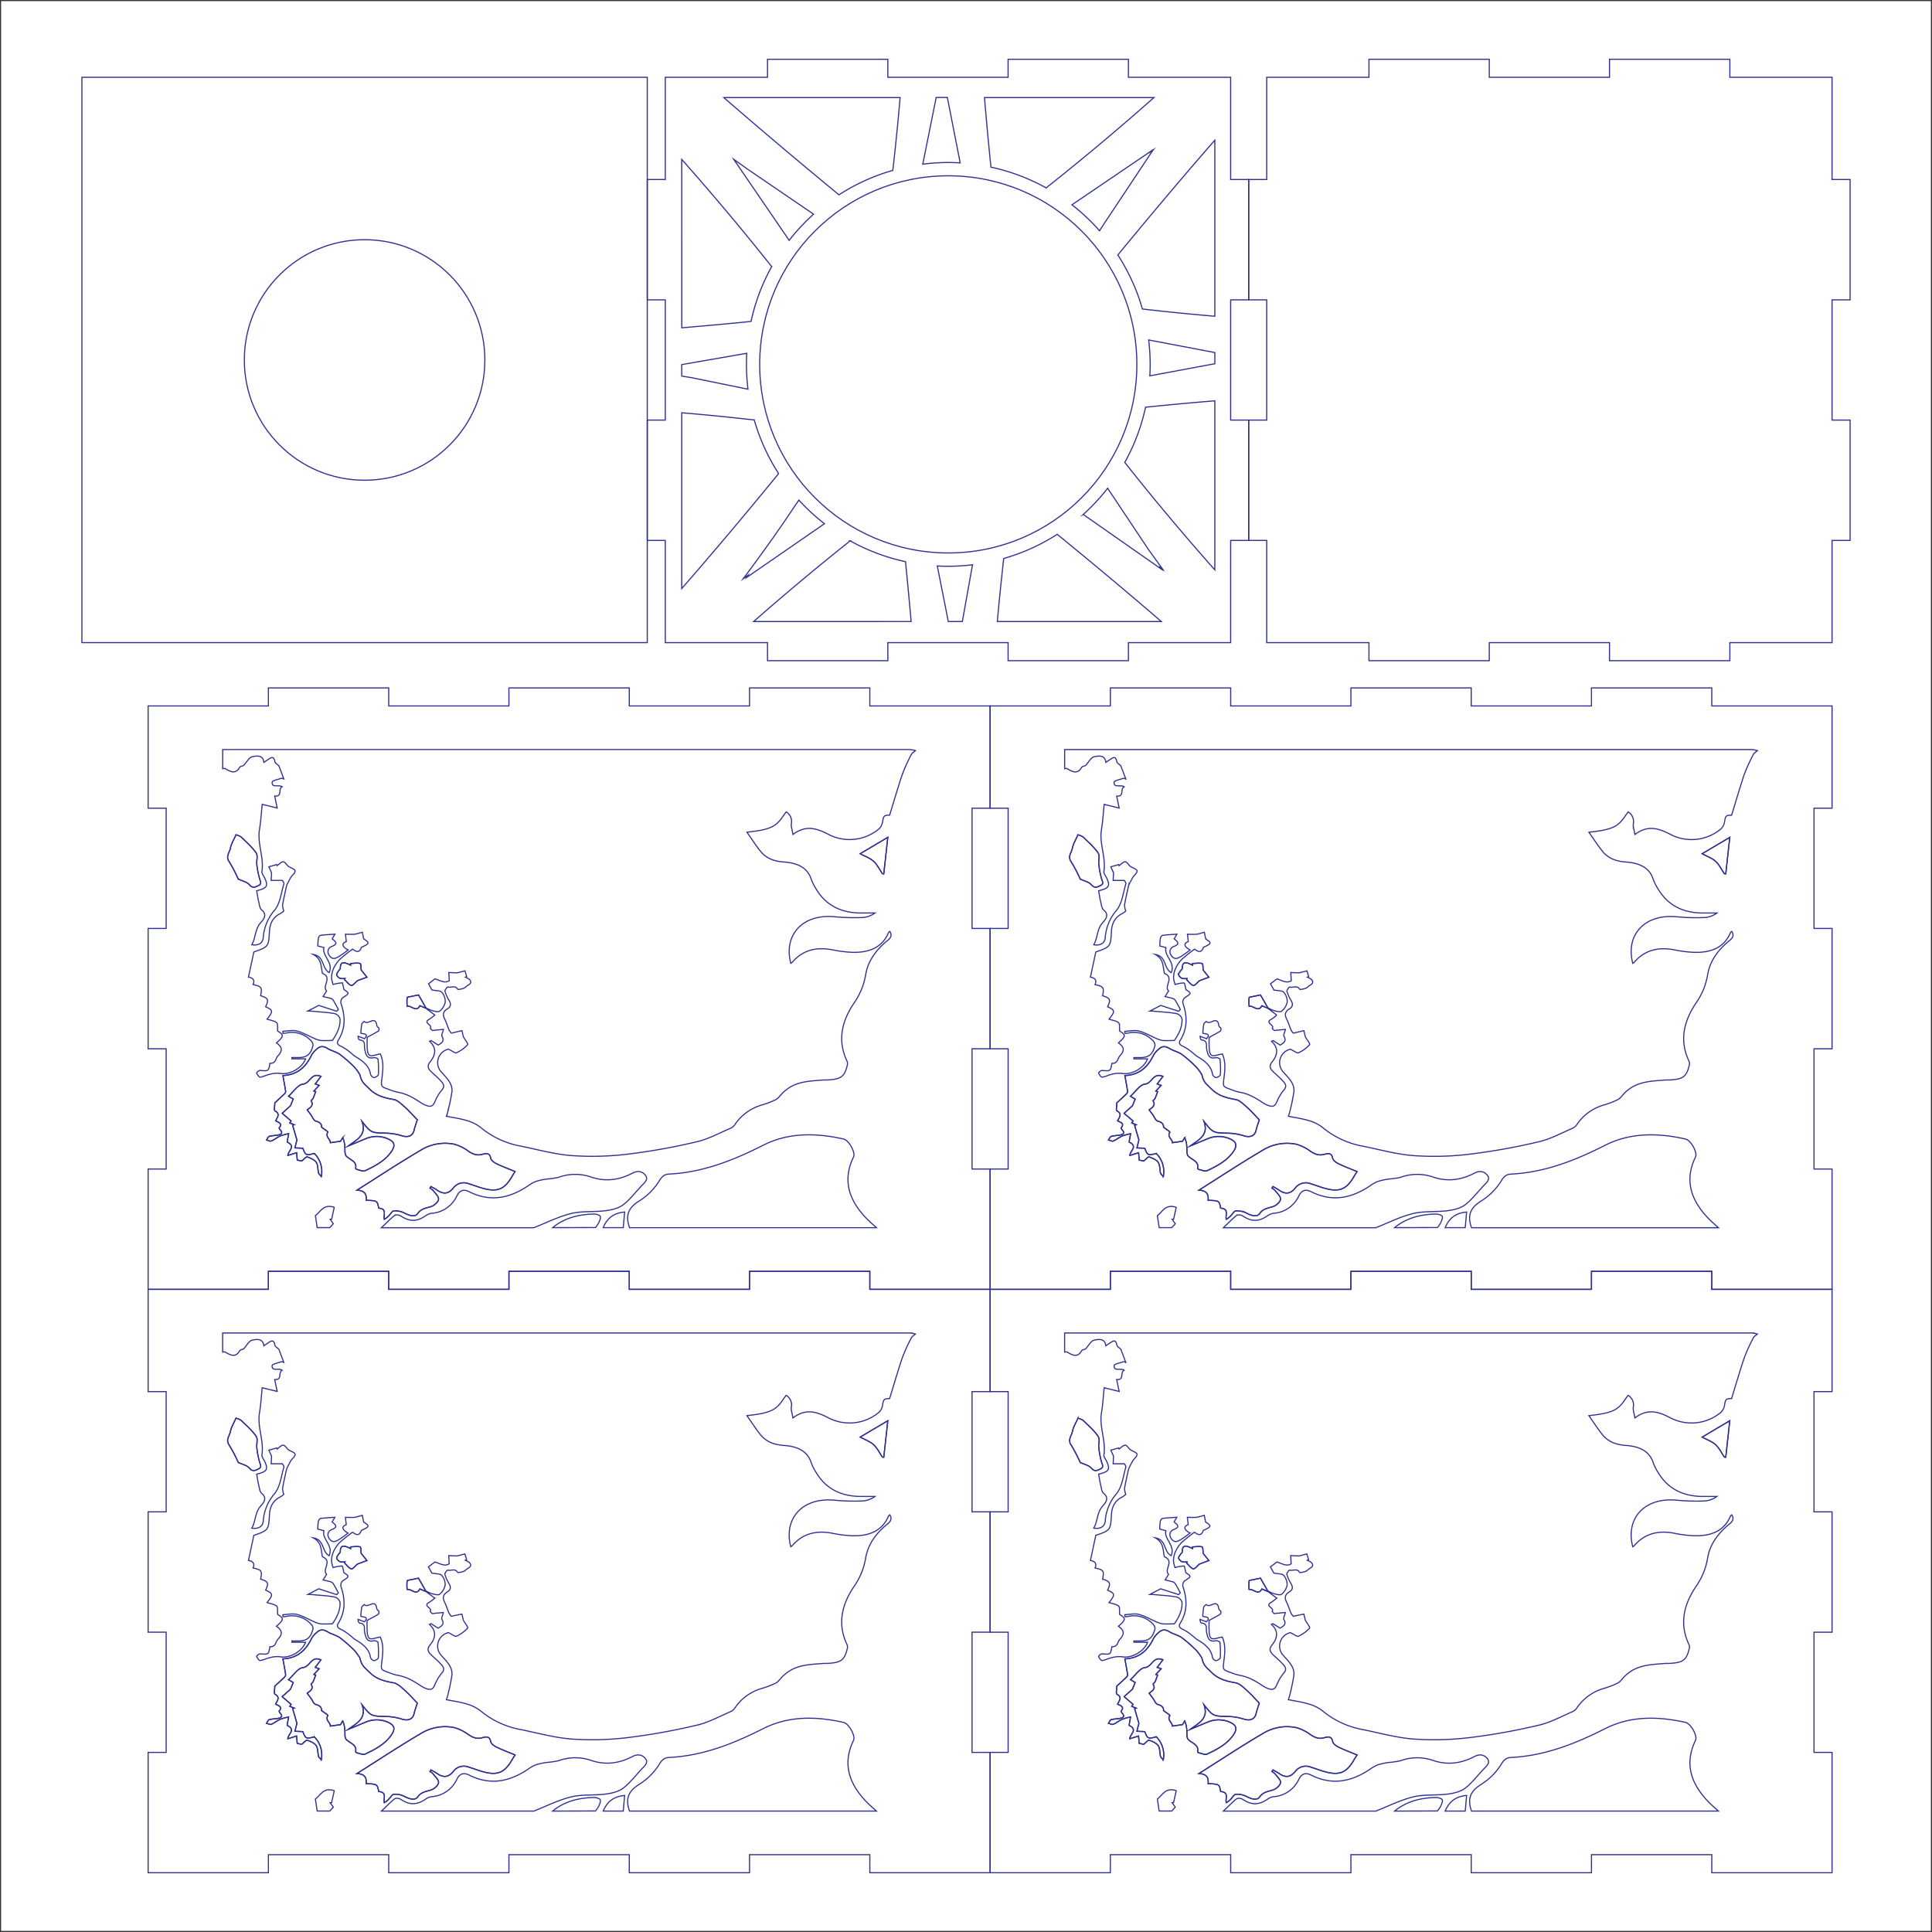 <svg id="Õ_1" data-name="Õº≤„ 1" xmlns="http://www.w3.org/2000/svg" viewBox="0 0 865.07 865.07"><defs><style>.cls-1,.cls-2,.cls-3{fill:none;stroke-miterlimit:10;stroke-width:0.5px;}.cls-1{stroke:#363639;}.cls-2,.cls-3{stroke:#2e3192;}.cls-2{fill-rule:evenodd;}</style></defs><title>Meghan Krampf - Cherry Tree and Fox Tea Light Holder by TorchIt [Converted]</title><rect class="cls-1" x="0.25" y="0.25" width="864.57" height="864.57"/><polygon class="cls-2" points="774.55 34.61 820.32 34.61 820.32 80.38 828.4 80.38 828.4 134.26 820.32 134.26 820.32 188.1 828.4 188.1 828.4 241.98 820.32 241.98 820.32 287.75 774.55 287.75 774.55 295.83 720.67 295.83 720.67 287.75 666.83 287.75 666.83 295.83 612.96 295.83 612.96 287.75 567.18 287.75 567.18 241.98 559.11 241.98 559.11 188.1 567.18 188.1 567.18 134.26 559.11 134.26 559.11 80.38 567.18 80.38 567.18 34.61 612.96 34.61 612.96 26.53 666.83 26.53 666.83 34.61 720.67 34.61 720.67 26.53 774.55 26.53 774.55 34.61"/><path class="cls-2" d="M1467.49-599.9v78.81q-16.22-1.38-32.42-3.24a89.93,89.93,0,0,0-11-24.19C1437.39-564.74,1452.89-583.22,1467.49-599.9Z" transform="translate(-923.55 662.69)"/><path class="cls-2" d="M1439.52-595.06l-23.67,35.66A91,91,0,0,0,1403.52-571l35.52-24.1-.11.18c.31-.24.64-.46,1-.7C1439.76-595.41,1439.65-595.22,1439.52-595.06Z" transform="translate(-923.55 662.69)"/><path class="cls-2" d="M1440.24-619q-23.55,20.86-48.27,40.44a89.73,89.73,0,0,0-24.72-9.29c-1-9.86-2-20.41-2.89-31.15Z" transform="translate(-923.55 662.69)"/><path class="cls-2" d="M1336.73-589.18l6-29.86h5l5.75,29.28c-1.77-.1-3.55-.17-5.35-.17A91.12,91.12,0,0,0,1336.73-589.18Z" transform="translate(-923.55 662.69)"/><path class="cls-2" d="M1252.45-590.82c-.15-.18-.28-.38-.4-.57,1.91,1.39,3.87,2.75,5.78,4.14l30,20.46a90.86,90.86,0,0,0-10.92,11.72Z" transform="translate(-923.55 662.69)"/><path class="cls-2" d="M1228.8-591.32q20.81,23.47,40.28,48a89.74,89.74,0,0,0-9.25,24.56c-9.81,1-20.33,1.93-31,2.85Z" transform="translate(-923.55 662.69)"/><path class="cls-2" d="M1247.65-619h78.93q-1.39,16.33-3.27,32.6a89.93,89.93,0,0,0-24.11,10.94C1282.94-588.85,1264.39-604.43,1247.65-619Z" transform="translate(-923.55 662.69)"/><circle class="cls-3" cx="424.6" cy="163.15" r="84.44"/><path class="cls-2" d="M1233.44-493.54c-1.54-.26-3.1-.51-4.64-.75v-5.15l29.11-5.06c-.09,1.65-.14,3.3-.14,5a91.15,91.15,0,0,0,.7,11.08Z" transform="translate(-923.55 662.69)"/><path class="cls-2" d="M1274.56-428.87l6.68-9.91a90.93,90.93,0,0,0,11.46,10.59l-34.88,24.1.64-1c-.7.51-1.41,1-2.13,1.52Q1265.68-416,1274.56-428.87Z" transform="translate(-923.55 662.69)"/><path class="cls-2" d="M1261-384.39q21.17-18.6,43.23-36.13A89.72,89.72,0,0,0,1329-411.2c.85,8.52,1.71,17.55,2.52,26.8Z" transform="translate(-923.55 662.69)"/><path class="cls-2" d="M1228.8-399.17v-78.7q16.26,1.37,32.47,3.23a90,90,0,0,0,10.91,24C1258.9-434.35,1243.4-415.86,1228.8-399.17Z" transform="translate(-923.55 662.69)"/><path class="cls-2" d="M1359-409.81l-4.55,25.42h-6.29l-4.93-24.89c1.64.09,3.29.14,5,.14A91.07,91.07,0,0,0,1359-409.81Z" transform="translate(-923.55 662.69)"/><path class="cls-2" d="M1437.45-417.13c2.25,3.12,4.47,6.27,6.73,9.37l-.94-.66.44.64-35.09-24.55a90.94,90.94,0,0,0,10.91-11.74Z" transform="translate(-923.55 662.69)"/><path class="cls-2" d="M1467.49-407.53q-20.83-23.48-40.32-48.11a89.74,89.74,0,0,0,9.32-24.72c9.81-1,20.31-2,31-2.86Z" transform="translate(-923.55 662.69)"/><path class="cls-2" d="M1443.55-384.39h-73.44q1.26-14.14,2.87-28.23a89.91,89.91,0,0,0,23.95-10.83C1411.61-411.46,1428.15-397.69,1443.55-384.39Z" transform="translate(-923.55 662.69)"/><path class="cls-2" d="M1437.87-510.47l29.63,5.64v5l-29.1,5.42c.09-1.7.15-3.41.15-5.13A91.11,91.11,0,0,0,1437.87-510.47Z" transform="translate(-923.55 662.69)"/><polygon class="cls-2" points="551.03 134.26 551.03 188.1 559.11 188.1 559.11 241.98 551.03 241.98 551.03 287.75 505.26 287.75 505.26 295.83 451.38 295.83 451.38 287.75 397.54 287.75 397.54 295.83 343.66 295.83 343.66 287.75 297.89 287.75 297.89 241.98 289.82 241.98 289.82 188.1 297.89 188.1 297.89 134.26 289.82 134.26 289.82 80.38 297.89 80.38 297.89 34.61 343.66 34.61 343.66 26.54 397.54 26.54 397.54 34.61 451.38 34.61 451.38 26.54 505.26 26.54 505.26 34.61 551.03 34.61 551.03 80.38 559.11 80.38 559.11 134.26 551.03 134.26"/><path class="cls-2" d="M1415.55-275.61c-.21-1.73.57-3.87-.31-5.17-1.79-2.63-4.36-4.84-6.71-7.14a8.1,8.1,0,0,0-2.31-1c-.95,2.18-2.13,4-2.5,6s-2.2,3.7-.59,6a64.87,64.87,0,0,1,4.1,7.84c1.65.79,3.9,1.27,5,2.55,1.5,1.76,2.71,1,4,.38,1.78-.8.85-2,.5-3.25A40,40,0,0,1,1415.55-275.61Z" transform="translate(-923.55 662.69)"/><path class="cls-2" d="M1415.55-275.61a40,40,0,0,0,1.18,6.23c.35,1.23,1.27,2.45-.5,3.25-1.31.59-2.52,1.38-4-.38-1.09-1.27-3.34-1.75-5-2.55a64.87,64.87,0,0,0-4.1-7.84c-1.61-2.32.22-4.08.59-6s1.56-3.83,2.5-6a8.1,8.1,0,0,1,2.31,1c2.35,2.3,4.92,4.51,6.71,7.14C1416.12-279.49,1415.34-277.35,1415.55-275.61Z" transform="translate(-923.55 662.69)"/><path class="cls-2" d="M1457.52-230.5l-1-.45c-2.59-1.23-3.58-.68-3.62,1.95,0,.33-.54.63-.74,1-.35.61-1,1.3-.86,1.86a2.73,2.73,0,0,0,1.53,1.55,6.13,6.13,0,0,0,2.2.06l-.18.55c1,.91,1.84,2.24,3,2.58.62.17,1.85-1.41,2.72-2.13l4.26-1.58-2.57-3.21c-.14-1,0-2.77-.48-2.91-1.29-.39-2.84-.08-4.29,0C1457.55-231,1457.54-230.76,1457.52-230.5Z" transform="translate(-923.55 662.69)"/><path class="cls-2" d="M1457.52-230.5c0-.26,0-.53,0-.79,1.45,0,3-.35,4.29,0,.48.15.34,1.93.48,2.91l2.57,3.21-4.26,1.58c-.87.72-2.1,2.31-2.72,2.13-1.2-.34-2-1.66-3-2.58l.18-.55a6.13,6.13,0,0,1-2.2-.06,2.73,2.73,0,0,1-1.53-1.55c-.12-.55.51-1.25.86-1.86.21-.35.74-.66.74-1,0-2.63,1-3.18,3.62-1.95Z" transform="translate(-923.55 662.69)"/><path class="cls-2" d="M1440.78-235.33c4,2.14,3.41,5.55,4.15,8.5,4.63,1.87-.32,5.68,1.86,7.85l-1.57,2.51c1,.25,2.1.46,3.12.76a2.44,2.44,0,0,1,1.3.72c.88,1.39,1.62,2.84,2.42,4.26l-.73.85-8.06-2.62-4.84,2.51c.85,0,1.86.08,2.86.17,3.05.29,6.14.43,9.13,1a3.52,3.52,0,0,1,2.38,2.34c.21,3.79-1.61,7.06-3.43,9.69-2.13,0-3.61.1-5.06,0a9.48,9.48,0,0,1-2.76-.81c-2.68-1.14-5.22-2.68-8-3.42-1.94-.51-4.23,0-6.36.12l.09.89c.5,0,1,0,1.51-.14a11.63,11.63,0,0,1,11.07,3.52,2.75,2.75,0,0,1,.81,2.22c-.85,3-2,5.25-6.31,5.26h-3.11c0,.19,0,.38,0,.58h6.13c-1.6,4.25-7.31,7.34-11.52,6.49a12.21,12.21,0,0,0-4.65.46c-1.43.3-2.77,1.07-4.2,1.24-.45.05-1.25-1.11-1.55-1.83-.09-.21,1-1.21,1.53-1.17,3.81.31,3.8.36,4.42-3.2,2.7.16,2.44-2.11,3.58-3.32,2.36-2.51,1.75-4.11-.65-5.83,3.4-3,3.37-3.52.55-5.28-.17-1.65.17-3.19-.5-3.76-1-.87-2.79-1.07-4.26-1.57,2.79-3.5,2.72-4.07-.65-5.55,1.5-3.19,1.2-3.86-2.23-4.94.74-3.71.46-4.14-3.39-5,.88-1.92,0-3-2.06-3.35l2.4-11.25c6.56-2.26,6.63-2.37,7-9.21.18-3.37,1.38-6.25,4.88-8a8,8,0,0,0,1.55-1.16,8.64,8.64,0,0,1-.57-2.63c.49-2.79,1.13-5.57,1.74-8.35a6,6,0,0,1,.54-1.36c.53-1.06,1.1-2.1,1.41-2.69.81-1.11,2-2.05,1.93-2.86s-1.67-1.25-2.6-1.86a3.64,3.64,0,0,1-.47-.25c-.75-.69-1.51-2-2.21-2-1,0-1.85,1.09-2.77,1.71l-.16-.48-3.54,1,1.21,2.67-.17,3.43h5c.1.2.85,1,.69,1.51-1.24,4.09-1.62,8.83-4.29,12a20.89,20.89,0,0,0-4.95,12.22c-.22,2.36-2.18,3.56-5.13,3.08,1.83-3.16,1.35-6.95,4.06-10,1-1.08,3.09-3.37.42-5.52-.94-.76-1.05-2.42-1.37-3.7-.39-1.58-.61-3.2-.92-4.95l.92-.25c3.73-1,4.23-2.07,2.7-5.4-.46-1-1.42-2.08-1.27-3,1-6.35-2.16-12.48-1.09-18.83.62-3.69.82-7.43,1.21-11.22l6.71,1.65-1.11-5.36c3.65.28,1.35-3.18,3.36-4.17-1.64-1.12-4.77.71-4.48-2.11.07-.68,2.74-1.15,4.21-1.72l1,.35-2.22-5.89c-.8-.76-1.61-1.19-1.74-1.74-.53-2.29-1.11-2.51-3.22-1-.48.34-1,.66-1.77,1.19-.34-3.53-3.46-2.88-5.2-2.51-1.47.31-2.47,2.4-3.68,3.7-.35.52-1.64.5-1.88.94-1.89,3.38-4.18,2.07-6.59.66-.24-.14-.72,0-1.09.05v-8.58q153.83,0,307.67,0a13.53,13.53,0,0,1,2.54.48c-.63.57-1.51,1-1.85,1.74a76.73,76.73,0,0,0-4.1,9.06c-2,6-3.75,12-5.62,18.11-2.49,0-2.72.3-3.14,2.84a5.55,5.55,0,0,1-1.61,3.28,20.5,20.5,0,0,1-22.77,2.42c-5-2.56-9.9-4.34-15.76.1-.34-2-.9-3.46-.72-4.79a5.05,5.05,0,0,0-2.32-5.32c-2.1,2.71-3.34,5.57-7.36,7.11-3.39,1.29-6.76,1.53-10.21,2,2.38,3.35,4.32,6.49,6.73,9.3a12.82,12.82,0,0,0,5,3.14,21.14,21.14,0,0,0,5.48.93c5.55.56,9.89,2.46,11.59,7.71a22.5,22.5,0,0,0,2.33,4.58c4.19,6.89,10.72,10.37,19.47,10.5,2.24,0,4.49,0,6.74,0a11,11,0,0,1-5.05,2,90.66,90.66,0,0,1-12.57-.28c-15.08-1.58-23.37,8.37-20.08,20.82a3.65,3.65,0,0,0,.63-.46c4.62-5.41,10.66-7,18-5.59a54.72,54.72,0,0,0,8.91,1.12c7.5.2,13.44-2.12,16.25-8.9.08-.19.37-.3.56-.46,1.07,1.74.44,2.88-1.12,4.14-5.08,4.1-8.73,9.22-9.71,15.23a30.88,30.88,0,0,1-5.2,12.69c-5.47,8.11-7.53,16.76-3.18,25.94a2.71,2.71,0,0,1,.21,1.68c-1.26,5.38-2.78,6.52-9,6.83-.84,0-1.69,0-2.53.08-5,.38-10,.61-14.28,3.22a20.82,20.82,0,0,0-3.11,2.43c-1.06,1-1.8,2.3-3,3a37.22,37.22,0,0,1-6.43,2.49,21.77,21.77,0,0,0-11.83,8.44,4.94,4.94,0,0,1-1.83,1.82c-5.15,2.19-10.17,5-15.61,6.23a279.83,279.83,0,0,1-30.81,5.52,131.42,131.42,0,0,1-25,.64c-7.67-.57-15.2-2.7-22.77-4.23a39.09,39.09,0,0,1-18-8.34,17.53,17.53,0,0,0-6-3.05c-2.95-.92-6.08-1.36-9.36-2,.18-.57.43-1.18.57-1.81a90.1,90.1,0,0,0,1.9-9.1c.44-3.86-2.61-6.43-5-9.2a6.17,6.17,0,0,1,3.44-9.92c1.54.73,3,1.9,3.6,1.62a15.9,15.9,0,0,0,5-3.63c.35-.39-1.09-2.08-1.91-3.52l-.64-2.78-4.72,1.13a5.6,5.6,0,0,1-1-1.36c-.74-1.63-1.2-3.36-2-4.95-1-1.91-.75-3.39,1.23-4.59,1.67-1,1.59-2.24.75-3.71a16.59,16.59,0,0,1-1.86-4.15c-.14-.55,1.06-2,1.24-1.9,1.43.43,3.39-.94,4.45,1,.11.21,1.8-.09,2.65-.41s1.24-1,1.94-1.36c1.43-.8,1.75-1.71.45-2.79a8.78,8.78,0,0,0-1.59-.85l.58-.26-.76-2.58-3.46.91-3.78-.15.21,3.67c-2.12,1.34-4.18-.17-6.41-.82l-2.88,2.2,1.52,2.77c1.8.36,3.72.24,4.39,1a6.26,6.26,0,0,1,1.57,4.42,7.28,7.28,0,0,1-2.51,4.09c-.53.48-2.31,0-3.45-.28a14.66,14.66,0,0,1-2.71-1.28l-3.25-5.7c-.92.19-1.92.39-2.92.61-.77.17-2.13.31-2.18.6a20.33,20.33,0,0,0,0,3.88c2-.46,4.05,2.9,5.71-.26l2.46,1,4.18,3.14a18,18,0,0,1-2.47,1.89c-3.08,1.63,1.65,2.53.45,4-.08.09.53.71.91,1,.14.11.53,0,.8-.07l4.18-.39c-.33,1.45-1,2.5-.64,3.1,1.21,2.12-.09,3-1.73,3.91l-3.12-2-.75.3c3.47,3.21,2.61,6.36.2,9.35-1.24,1.53-.93,2.77.28,4s2.94,2.61,4.21,4c1.09,1.23,2.59,2.43.94,4.37a19.22,19.22,0,0,0-3.11,5.11c-.88,2.15-1.75,2.75-4.09,1.88a12,12,0,0,1-2.42-1.27c-3.16-2.11-6.39-4-10.4-4.66a21.77,21.77,0,0,1-3.7-1.17c-3.76-1.31-3.66-1.35-3.21-5s.91-7.3-.71-10.94c-.8.17-1.34.25-1.86.4-2.84.81-3.59.53-3.94-2.11a40.54,40.54,0,0,1-.06-5.74c2-1.1,3.57-1.87,5-2.8.3-.2.33-1.35.09-1.48-1.08-.61-.77-1.57-1.12-2.29-1.2-2.48-3.67,1.16-5.33-.53-.38.39-1,.75-1.08,1.19a36.69,36.69,0,0,0-.43,4c.23.53,4.13-.05,1.64,2.54l-2.86-1.08c0,.82.31,1.61.7,1.65,2.35.24,2.12,1.72,2.15,3.16a9.48,9.48,0,0,0,.33,2c.45,1.88,1.17,3.4,3.93,2.75.52-.12,1.78.41,1.8.71a42.89,42.89,0,0,1,.17,6.88c0,.51-1.22,1.25-2,1.33-.45.05-1.43-.9-1.52-1.48-.61-3.83-3.52-6-6.79-7.93-.84-.5-1.5-1.25-2.29-1.83a21.45,21.45,0,0,0-3.85-2.62c-1.53-.67-2.44-1.35-1.51-2.85,3.28-5.29,3.16-10.73,1.25-16.35a2.75,2.75,0,0,1,.69-2.64c3.08-2,3.16-2,.62-3.67-.38-1.36-.54-2.92-.87-3a15.42,15.42,0,0,0-4,.71,11.27,11.27,0,0,1-.7-3.11,10.8,10.8,0,0,1,.94-4.16,14,14,0,0,1,2.83-4.07,71,71,0,0,1,5.64-4.51c1.26.95,3,2.1,3.94-.78,0-.11.31-.15.47-.23,3.23-1.51,3.24-1.84.56-3.56l-.59-3c-.92.26-1.84.53-2.77.77a5.38,5.38,0,0,1-1.29.18c-1.17,0-2.34,0-3.51-.06l.38,3.29c-2.2.88-2,2.18.78,3.77a42.66,42.66,0,0,1-4.2,3c-1.3.72-2.65,1.5-4.06-.33s-.57-3.65.87-4.19c3.15-1.18,1.8-2.19.29-3.46l1.21-2.09c-2.23.16-4.33.24-6.4.52-.43.06-.93.85-1,1.37a24,24,0,0,0-.23,3.4l2.75.71c-1,3.8,4.37,6.54,2.32,11.21C1444.41-229.31,1446-234.42,1440.78-235.33Z" transform="translate(-923.55 662.69)"/><path class="cls-2" d="M1488.53-212.4c-1.65,3.16-3.75-.2-5.71.26a20.33,20.33,0,0,1,0-3.88c.05-.29,1.41-.43,2.18-.6,1-.23,2-.42,2.92-.61l3.25,5.7-.19.18Z" transform="translate(-923.55 662.69)"/><path class="cls-2" d="M1456.5-149.57c3.67-2.75,8.37-4.74,6.14-11,4.07,5.16,4.08,5.06,10.84,5.22a26.22,26.22,0,0,1,7.09,1.2c2.73.86,4.83,0,5.39-2.52.35-1.59,1-3.14,1.43-4.68-1.85-1.91-3.63-4-5.67-5.76-1.48-1.31-3.15-3-5-3.32-4-.71-7.57-1.6-10.54-4.51s-3.67-3.2-4.52-6.63a2.19,2.19,0,0,0-.42-.63,17.42,17.42,0,0,0-2-2.7,61.12,61.12,0,0,0-6.5-5.71c-1.65-1.18-3.91-1.64-5.67-2.72s-3.27-1-4.69.35a10.28,10.28,0,0,0-2.26,2.54c-2.49,5.16-6.12,9-12.92,9.3.46,2.56.89,4.79,1.23,7A1.5,1.5,0,0,1,1428-173c-1.57,1.51-3.2,3-4.39,4.07,0,1.58-.46,3.31.08,3.61,2.5,1.4,1,2.85.29,4.48,1.42.64,3.19,1.25,1.58,3.08-.1.12.17.59.38.82,1.74,1.92.07,2.26-1.51,2.56a23,23,0,0,0-3.29.45c-.57.2-.85,1.06-1.25,1.63.73.18,1.63.69,2.14.47,1.42-.61,2.6-1.64,4-2.27a24.39,24.39,0,0,1,3.77-1c-.22,1.16-.44,2.31-.64,3.47a.69.69,0,0,0,.06.33c4,1.87.18,4,.22,5.93l3.92-1.22.29,3.3,2,.41c1.06-.83,2.06-2,2.43-1.86,1.51.59,3.33,1.32,4.09,2.49s.63,3.15,1,4.74c.09.42.59.77,1.26,1.58a11.52,11.52,0,0,0-3.14-10.33c-3.73,1-3.9.89-5.16-2.34l-3.52-.15.89-3.56-1.92-6.57.71-.23-2-.82.6-.88-4-3.43,3.73-3.38,1.22-3-2.12-1.26c2.28-2,4.16-5.14,6.48-5.41,3.34-.4,3.59-5.34,8.06-3.49l-2.56,3.4,1.76.63-2.35,2.54.79.28c-.37,1-.7,2-1.15,3-.2.44-1,1-.89,1.15,1.35,2.1-.52,3-1.76,4l1.61,2.15c.74,1,1.28,2.64,2.26,2.89,2.12.54,2.65,1.59,2.55,2.7,1.22.94,3,2.07,2.86,2.23-1.39,2.08,1.19,3.17,1.1,4.73l4.53-.65,1-1.62a11.14,11.14,0,0,1,.94,4c.16,1.46-.2,3.35.68,4.28,1.61,1.7,4.79,2.3,4.17,5.41,0,.16.29.5.51.55,1.24.26,2.81,1,3.69.59,4.5-2.1,8.9-4.45,11.7-8.44,2.21-3.14,1.45-4.81-2.38-6.22a12.57,12.57,0,0,0-9.27.42C1461.5-151.68,1459-150.61,1456.5-149.57Z" transform="translate(-923.55 662.69)"/><path class="cls-2" d="M1456.5-149.57c2.51-1,5-2.11,7.54-3.1a12.57,12.57,0,0,1,9.27-.42c3.83,1.41,4.59,3.09,2.38,6.22-2.81,4-7.21,6.34-11.7,8.44-.88.41-2.45-.33-3.69-.59-.22,0-.54-.39-.51-.55.63-3.12-2.55-3.71-4.17-5.41-.88-.93-.52-2.82-.68-4.28a11.14,11.14,0,0,0-.94-4l-1,1.62-4.53.65c.09-1.57-2.49-2.66-1.1-4.73.1-.15-1.64-1.29-2.86-2.23.09-1.11-.43-2.16-2.55-2.7-1-.25-1.52-1.89-2.26-2.89l-1.61-2.15c1.24-1,3.11-1.9,1.76-4-.11-.17.69-.72.89-1.15.44-1,.77-2,1.15-3l-.79-.28,2.35-2.54-1.76-.63,2.56-3.4c-4.47-1.86-4.72,3.09-8.06,3.49-2.31.28-4.2,3.39-6.48,5.41l2.12,1.26-1.22,3-3.73,3.38,4,3.43-.6.88,2,.82-.71.23,1.92,6.57-.89,3.56,3.52.15c1.27,3.23,1.43,3.31,5.17,2.34a11.53,11.53,0,0,1,3.14,10.33c-.67-.81-1.17-1.16-1.26-1.58-.36-1.59-.13-3.43-1-4.74s-2.58-1.9-4.09-2.49c-.37-.14-1.38,1-2.43,1.86l-2-.41-.29-3.3-3.92,1.22c0-1.89,3.78-4.07-.22-5.93a.69.69,0,0,1-.06-.33c.2-1.16.43-2.31.64-3.47a24.39,24.39,0,0,0-3.77,1c-1.41.63-2.59,1.67-4,2.27-.51.22-1.42-.29-2.14-.47.41-.56.68-1.43,1.25-1.63a23,23,0,0,1,3.29-.45c1.58-.3,3.25-.64,1.51-2.56-.21-.23-.48-.7-.38-.82,1.61-1.84-.16-2.44-1.58-3.08.71-1.63,2.21-3.07-.29-4.48-.54-.3-.08-2-.08-3.61,1.19-1.1,2.82-2.56,4.39-4.07a1.5,1.5,0,0,0,.46-1.13c-.34-2.24-.77-4.47-1.23-7,6.8-.3,10.44-4.14,12.92-9.3a10.28,10.28,0,0,1,2.26-2.54c1.42-1.37,2.86-1.48,4.69-.35s4,1.55,5.67,2.72a61.12,61.12,0,0,1,6.5,5.71,17.42,17.42,0,0,1,2,2.7,2.19,2.19,0,0,1,.42.63c.85,3.44,1.63,3.82,4.52,6.63s6.5,3.8,10.54,4.51c1.84.32,3.51,2,5,3.32,2,1.81,3.82,3.86,5.67,5.76-.48,1.53-1.07,3.08-1.43,4.68-.56,2.53-2.66,3.38-5.39,2.52a26.22,26.22,0,0,0-7.09-1.2c-6.76-.16-6.77-.06-10.84-5.22C1464.87-154.31,1460.17-152.33,1456.5-149.57Z" transform="translate(-923.55 662.69)"/><path class="cls-2" d="M1448.36-116.74l1.43,2-1.58,1.74h-5.64l-.79-5.35c2.17-1.62,3.64-5.45,8.43-3.74l-1.17,5.32Z" transform="translate(-923.55 662.69)"/><path class="cls-2" d="M1493.05-130.69l.47-.7c.87.5,1.79.94,2.59,1.51,2.92,2.07,5.18,1.9,7.38-.78a5.92,5.92,0,0,1,6.9-2c1.68.52,3.33,1.13,5,1.67,7.57,2.42,11,1.21,14.58-5.16.34-.59.73-1.16,1.22-1.93-3-1.26-5.8-2.29-8.42-3.57-1.06-.52-2.36-1.53-2.52-2.46-.42-2.33-1.9-2.22-3.65-1.71-2.43.71-4.27,0-6.22-1.32a19.85,19.85,0,0,0-6.29-3.16,20.72,20.72,0,0,0-15.29,2.74c-9.49,5.58-18.64,11.64-28.42,17.81,3.79.17,4.36,2.15,4.12,4.52,5,.21,5,.21,5.61,3.53,3.89.32,2,2.92,2.52,5a7.88,7.88,0,0,0,2.18-1.77c.7-.72,1.37-2,2.12-2a9.23,9.23,0,0,1,4.55.88c2.12,1.11,4.8,2.12,6.09.32,1.59-2.22,3.6-2.4,5.87-3.09,1.48-.45,3.31-2,3.48-3.28s-1.5-2.69-2.46-4A5.68,5.68,0,0,0,1493.05-130.69Z" transform="translate(-923.55 662.69)"/><path class="cls-2" d="M1493.05-130.69a5.68,5.68,0,0,1,1.4,1c1,1.3,2.63,2.77,2.46,4s-2,2.83-3.48,3.28c-2.27.69-4.28.86-5.87,3.09-1.29,1.8-4,.8-6.09-.32a9.23,9.23,0,0,0-4.55-.88c-.75,0-1.42,1.3-2.12,2a7.88,7.88,0,0,1-2.18,1.77c-.48-2.06,1.38-4.66-2.52-5-.62-3.32-.62-3.32-5.61-3.53.24-2.37-.33-4.34-4.12-4.52,9.78-6.17,18.93-12.23,28.42-17.81a20.72,20.72,0,0,1,15.29-2.74,19.85,19.85,0,0,1,6.29,3.16c1.95,1.32,3.79,2,6.22,1.32,1.74-.51,3.23-.62,3.65,1.71.17.93,1.46,1.94,2.52,2.46,2.61,1.29,5.39,2.31,8.42,3.57-.49.77-.88,1.34-1.22,1.93-3.6,6.37-7,7.58-14.58,5.16-1.68-.54-3.32-1.15-5-1.67a5.92,5.92,0,0,0-6.9,2c-2.21,2.68-4.46,2.85-7.38.78-.81-.57-1.73-1-2.59-1.51Z" transform="translate(-923.55 662.69)"/><path class="cls-2" d="M1548-113c5.23-4.32,11.58-5.94,18.5-6.09,1,0,2.57.46,2.8,1,.32.82-.28,2-.68,2.94a12.8,12.8,0,0,1-1.44,2.1Z" transform="translate(-923.55 662.69)"/><path class="cls-2" d="M1556.28-119.32c-5.78,1.42-11.15,4.17-16.7,6.35h-68.25c2-1.88,3.84-3.84,6-5.57a3.19,3.19,0,0,1,2.63.28c3.91,2.61,7.11,2.65,11,.05a6.33,6.33,0,0,1,2.69-1.2,13.52,13.52,0,0,0,11.49-7.85c1.15-2.31,2.88-3.13,5.35-1.89,9.53,4.83,18.19,3,26.46-2.55a16.49,16.49,0,0,1,3.57-2,30.17,30.17,0,0,1,4.89-1.06,37.23,37.23,0,0,0,5.21-.76,21.86,21.86,0,0,1,14.32-.24c6.68,2.36,12.86,1.45,18.84-1.66,2.29-1.2,4.31-.82,5.71.9s0,3.09-1.33,4.43c-2.87,2.95-5.3,6.32-8.56,8.85-2,1.56-5.17,2.31-7.93,2.66C1566.52-119.93,1561.14-120.51,1556.28-119.32Z" transform="translate(-923.55 662.69)"/><path class="cls-2" d="M1570.6-113c1.63-3.83,4.32-6.54,9.64-7-.21,2.42-.42,4.71-.62,7Z" transform="translate(-923.55 662.69)"/><path class="cls-2" d="M1688.5-117.13c1.4,1.46,3,2.78,4.49,4.16H1582.44c-1.87-5.28-.75-8.7,4.05-11.79a28.35,28.35,0,0,0,9.33-9.29c.9-1.52,2-2.81,4.2-2.92,15.49-.76,29.11-6.28,42.42-13,11.31-5.68,23.54-5.46,35.82-2.71,2.34.52,5.45,6,4.46,8.06C1677.67-134.22,1680.66-125.26,1688.5-117.13Z" transform="translate(-923.55 662.69)"/><path class="cls-2" d="M1691.69-277.05c1.69,1.53,2.66,3.69,3.95,5.57l.63.08,1.8-16.36-12.38,7.34C1687.71-279.33,1690.07-278.52,1691.69-277.05Z" transform="translate(-923.55 662.69)"/><path class="cls-2" d="M1691.69-277.05c-1.62-1.47-4-2.28-6-3.37l12.38-7.34-1.8,16.36-.63-.08C1694.35-273.37,1693.38-275.52,1691.69-277.05Z" transform="translate(-923.55 662.69)"/><polygon class="cls-2" points="812.24 361.88 812.24 415.72 820.32 415.72 820.32 469.6 812.24 469.6 812.24 523.44 820.32 523.44 820.32 577.32 766.47 577.32 766.47 569.23 712.6 569.23 712.6 577.32 658.76 577.32 658.76 569.23 604.88 569.23 604.88 577.32 551.04 577.32 551.04 569.23 497.17 569.23 497.17 577.32 443.32 577.32 443.32 523.44 451.4 523.44 451.4 469.6 443.32 469.6 443.32 415.72 451.4 415.72 451.4 361.88 443.32 361.88 443.32 316.09 497.17 316.09 497.17 308.02 551.04 308.02 551.04 316.09 604.88 316.09 604.88 308.02 658.76 308.02 658.76 316.09 712.59 316.09 712.59 308.02 766.47 308.02 766.47 316.09 820.32 316.09 820.32 361.88 812.24 361.88"/><path class="cls-2" d="M1314.69-277.06c1.69,1.53,2.66,3.69,3.95,5.57l.63.08,1.8-16.36-12.38,7.34C1310.71-279.34,1313.07-278.53,1314.69-277.06Z" transform="translate(-923.55 662.69)"/><path class="cls-2" d="M1314.69-277.06c-1.62-1.47-4-2.28-6-3.37l12.38-7.34-1.8,16.36-.63-.08C1317.35-273.37,1316.38-275.53,1314.69-277.06Z" transform="translate(-923.55 662.69)"/><path class="cls-2" d="M1311.5-117.14c1.4,1.46,3,2.78,4.49,4.16H1205.44c-1.87-5.28-.75-8.7,4.05-11.79a28.35,28.35,0,0,0,9.33-9.29c.9-1.52,2-2.81,4.2-2.92,15.49-.76,29.11-6.28,42.42-13,11.31-5.68,23.54-5.46,35.82-2.71,2.34.52,5.45,6,4.46,8.06C1300.67-134.23,1303.67-125.27,1311.5-117.14Z" transform="translate(-923.55 662.69)"/><path class="cls-2" d="M1193.6-113c1.63-3.83,4.32-6.54,9.64-7-.21,2.42-.42,4.71-.62,7Z" transform="translate(-923.55 662.69)"/><path class="cls-2" d="M1179.28-119.32c-5.78,1.42-11.15,4.17-16.7,6.35h-68.25c2-1.88,3.84-3.84,6-5.57a3.19,3.19,0,0,1,2.63.28c3.91,2.61,7.11,2.65,11,.05a6.33,6.33,0,0,1,2.69-1.2,13.52,13.52,0,0,0,11.49-7.85c1.15-2.31,2.88-3.13,5.35-1.89,9.53,4.83,18.19,3,26.46-2.55a16.49,16.49,0,0,1,3.57-2,30.17,30.17,0,0,1,4.89-1.06,37.21,37.21,0,0,0,5.21-.76,21.86,21.86,0,0,1,14.32-.24c6.68,2.36,12.86,1.45,18.84-1.66,2.3-1.2,4.31-.82,5.71.9s0,3.09-1.33,4.43c-2.87,2.95-5.3,6.32-8.56,8.85-2,1.56-5.17,2.31-7.93,2.66C1189.52-119.94,1184.14-120.52,1179.28-119.32Z" transform="translate(-923.55 662.69)"/><path class="cls-2" d="M1171-113c5.23-4.32,11.58-5.94,18.5-6.09,1,0,2.57.46,2.8,1,.32.82-.28,2-.68,2.94a12.79,12.79,0,0,1-1.44,2.1Z" transform="translate(-923.55 662.69)"/><path class="cls-2" d="M1116.05-130.7l.47-.7c.87.5,1.79.94,2.59,1.51,2.92,2.07,5.18,1.9,7.38-.78a5.92,5.92,0,0,1,6.9-2c1.68.52,3.33,1.13,5,1.67,7.57,2.42,11,1.21,14.58-5.16.34-.59.73-1.16,1.22-1.93-3-1.26-5.8-2.29-8.42-3.57-1.06-.52-2.36-1.53-2.52-2.46-.42-2.33-1.9-2.22-3.65-1.71-2.43.71-4.27,0-6.22-1.32a19.84,19.84,0,0,0-6.29-3.16,20.72,20.72,0,0,0-15.29,2.74c-9.49,5.58-18.64,11.64-28.42,17.81,3.79.17,4.36,2.15,4.12,4.52,5,.21,5,.21,5.61,3.53,3.89.32,2,2.92,2.52,5a7.88,7.88,0,0,0,2.18-1.77c.7-.72,1.37-2,2.12-2a9.23,9.23,0,0,1,4.55.88c2.12,1.11,4.8,2.12,6.09.32,1.59-2.22,3.6-2.4,5.87-3.09,1.48-.45,3.31-2,3.48-3.28s-1.5-2.69-2.46-4A5.67,5.67,0,0,0,1116.05-130.7Z" transform="translate(-923.55 662.69)"/><path class="cls-2" d="M1116.05-130.7a5.67,5.67,0,0,1,1.4,1c1,1.3,2.63,2.77,2.46,4s-2,2.83-3.48,3.28c-2.27.69-4.28.86-5.87,3.09-1.29,1.8-4,.8-6.09-.32a9.23,9.23,0,0,0-4.55-.88c-.75,0-1.42,1.3-2.12,2a7.88,7.88,0,0,1-2.18,1.77c-.48-2.06,1.38-4.66-2.52-5-.62-3.32-.62-3.32-5.61-3.53.24-2.37-.33-4.34-4.12-4.52,9.78-6.17,18.93-12.23,28.42-17.81a20.72,20.72,0,0,1,15.29-2.74,19.84,19.84,0,0,1,6.29,3.16c1.95,1.32,3.79,2,6.22,1.32,1.74-.51,3.23-.62,3.65,1.71.17.93,1.46,1.94,2.52,2.46,2.61,1.29,5.39,2.31,8.42,3.57-.49.77-.88,1.34-1.22,1.93-3.6,6.37-7,7.58-14.58,5.16-1.68-.54-3.32-1.15-5-1.67a5.92,5.92,0,0,0-6.9,2c-2.21,2.68-4.46,2.85-7.38.78-.81-.57-1.73-1-2.59-1.51Z" transform="translate(-923.55 662.69)"/><path class="cls-2" d="M1079.5-149.58c3.67-2.75,8.37-4.74,6.14-11,4.07,5.16,4.08,5.06,10.84,5.22a26.22,26.22,0,0,1,7.09,1.2c2.73.86,4.83,0,5.39-2.52.35-1.59,1-3.14,1.43-4.68-1.85-1.91-3.63-4-5.67-5.76-1.48-1.31-3.15-3-5-3.32-4-.71-7.57-1.6-10.54-4.51s-3.67-3.2-4.52-6.63a2.19,2.19,0,0,0-.42-.63,17.42,17.42,0,0,0-2-2.7,61.11,61.11,0,0,0-6.5-5.71c-1.65-1.18-3.91-1.64-5.66-2.72s-3.27-1-4.69.35a10.28,10.28,0,0,0-2.26,2.54c-2.49,5.16-6.12,9-12.92,9.3.46,2.56.89,4.79,1.23,7A1.5,1.5,0,0,1,1051-173c-1.57,1.51-3.2,3-4.39,4.07,0,1.58-.46,3.31.08,3.61,2.5,1.4,1,2.85.3,4.48,1.42.64,3.19,1.25,1.58,3.08-.1.12.17.59.38.82,1.74,1.92.07,2.26-1.51,2.56a23,23,0,0,0-3.29.45c-.57.2-.85,1.06-1.25,1.63.73.18,1.63.69,2.14.47,1.42-.61,2.6-1.64,4-2.27a24.39,24.39,0,0,1,3.77-1c-.22,1.16-.44,2.31-.64,3.47a.69.69,0,0,0,.06.33c4,1.87.18,4,.22,5.93l3.92-1.22.29,3.3,2,.41c1.06-.83,2.06-2,2.43-1.86,1.51.59,3.33,1.32,4.09,2.49s.63,3.15,1,4.74c.09.42.59.77,1.26,1.58a11.52,11.52,0,0,0-3.14-10.33c-3.73,1-3.9.89-5.16-2.34l-3.52-.15.89-3.56-1.92-6.57.71-.23-2-.82.6-.88-4-3.43,3.73-3.38,1.22-3-2.12-1.26c2.28-2,4.16-5.14,6.48-5.41,3.34-.4,3.59-5.34,8.06-3.49l-2.56,3.4,1.76.63-2.35,2.54.79.28c-.38,1-.7,2-1.15,3-.2.44-1,1-.89,1.15,1.35,2.1-.52,3-1.76,4l1.61,2.15c.74,1,1.28,2.64,2.26,2.89,2.12.54,2.65,1.59,2.55,2.7,1.22.94,3,2.07,2.86,2.23-1.39,2.08,1.19,3.17,1.1,4.74l4.53-.65,1-1.62a11.14,11.14,0,0,1,.94,4c.16,1.46-.2,3.35.68,4.28,1.61,1.7,4.79,2.3,4.17,5.41,0,.16.3.5.51.55,1.24.26,2.81,1,3.69.59,4.5-2.1,8.9-4.45,11.7-8.44,2.21-3.14,1.45-4.81-2.38-6.22a12.57,12.57,0,0,0-9.27.42C1084.5-151.69,1082-150.61,1079.5-149.58Z" transform="translate(-923.55 662.69)"/><path class="cls-2" d="M1079.5-149.58c2.51-1,5-2.11,7.54-3.1a12.57,12.57,0,0,1,9.27-.42c3.83,1.41,4.59,3.09,2.38,6.22-2.81,4-7.21,6.34-11.7,8.44-.88.41-2.45-.33-3.69-.59-.22,0-.54-.39-.51-.55.63-3.12-2.55-3.71-4.17-5.41-.88-.93-.52-2.82-.68-4.28a11.14,11.14,0,0,0-.94-4l-1,1.62-4.53.65c.09-1.57-2.49-2.66-1.1-4.74.1-.15-1.64-1.29-2.86-2.23.09-1.11-.43-2.16-2.55-2.7-1-.25-1.52-1.89-2.26-2.89l-1.61-2.15c1.24-1,3.11-1.9,1.76-4-.11-.17.69-.72.89-1.15.44-1,.77-2,1.15-3l-.79-.28,2.35-2.54-1.76-.63,2.56-3.4c-4.47-1.86-4.72,3.09-8.06,3.49-2.31.28-4.2,3.39-6.48,5.41l2.12,1.26-1.22,3-3.73,3.38,4,3.43-.6.88,2,.82-.71.23,1.92,6.57-.89,3.56,3.52.15c1.27,3.23,1.43,3.31,5.17,2.34a11.53,11.53,0,0,1,3.14,10.33c-.67-.81-1.17-1.16-1.26-1.58-.36-1.59-.13-3.43-1-4.74s-2.58-1.9-4.09-2.49c-.37-.14-1.38,1-2.43,1.86l-2-.41-.29-3.3-3.92,1.22c0-1.89,3.78-4.07-.22-5.93a.69.69,0,0,1-.06-.33c.2-1.16.43-2.31.64-3.47a24.39,24.39,0,0,0-3.77,1c-1.41.63-2.59,1.67-4,2.27-.51.22-1.42-.29-2.14-.47.41-.56.69-1.43,1.25-1.63a23,23,0,0,1,3.29-.45c1.58-.3,3.25-.64,1.51-2.56-.21-.23-.48-.7-.38-.82,1.61-1.84-.16-2.44-1.58-3.08.71-1.63,2.21-3.07-.3-4.48-.54-.3-.08-2-.08-3.61,1.19-1.1,2.82-2.56,4.39-4.07a1.5,1.5,0,0,0,.46-1.13c-.34-2.24-.77-4.47-1.23-7,6.8-.3,10.44-4.14,12.92-9.3a10.28,10.28,0,0,1,2.26-2.54c1.42-1.37,2.86-1.48,4.69-.35s4,1.55,5.66,2.72a61.11,61.11,0,0,1,6.5,5.71,17.42,17.42,0,0,1,2,2.7,2.19,2.19,0,0,1,.42.63c.85,3.44,1.63,3.82,4.52,6.63s6.5,3.8,10.54,4.51c1.84.32,3.51,2,5,3.32,2,1.81,3.82,3.86,5.67,5.76-.48,1.53-1.07,3.08-1.43,4.68-.56,2.53-2.66,3.38-5.39,2.52a26.22,26.22,0,0,0-7.09-1.2c-6.76-.16-6.77-.06-10.84-5.22C1087.87-154.32,1083.17-152.33,1079.5-149.58Z" transform="translate(-923.55 662.69)"/><path class="cls-2" d="M1071.36-116.75l1.43,2-1.58,1.74h-5.64l-.79-5.35c2.17-1.62,3.64-5.45,8.43-3.74l-1.17,5.32Z" transform="translate(-923.55 662.69)"/><path class="cls-2" d="M1111.53-212.4c-1.65,3.16-3.75-.2-5.71.26a20.33,20.33,0,0,1,0-3.88c.05-.29,1.41-.43,2.18-.6,1-.23,2-.42,2.92-.61l3.25,5.7-.19.18Z" transform="translate(-923.55 662.69)"/><path class="cls-2" d="M1080.52-230.51l-1-.45c-2.59-1.23-3.58-.68-3.62,1.95,0,.33-.54.64-.74,1-.35.61-1,1.3-.86,1.86a2.73,2.73,0,0,0,1.53,1.54,6.13,6.13,0,0,0,2.2.06l-.18.55c1,.91,1.84,2.24,3,2.58.62.17,1.85-1.41,2.72-2.13l4.26-1.58-2.57-3.21c-.14-1,0-2.77-.48-2.91-1.29-.39-2.84-.08-4.29,0C1080.55-231,1080.54-230.77,1080.52-230.51Z" transform="translate(-923.55 662.69)"/><path class="cls-2" d="M1080.52-230.51c0-.26,0-.53,0-.79,1.45,0,3-.35,4.29,0,.48.15.34,1.93.48,2.91l2.57,3.21-4.26,1.58c-.87.72-2.1,2.31-2.72,2.13-1.2-.34-2-1.66-3-2.58l.18-.55a6.13,6.13,0,0,1-2.2-.06,2.73,2.73,0,0,1-1.53-1.54c-.12-.55.51-1.25.86-1.86.21-.35.74-.66.74-1,0-2.63,1-3.18,3.62-1.95Z" transform="translate(-923.55 662.69)"/><path class="cls-2" d="M1063.78-235.34c4,2.14,3.41,5.55,4.15,8.5,4.63,1.87-.32,5.68,1.86,7.85l-1.57,2.51c1,.25,2.1.46,3.12.76a2.44,2.44,0,0,1,1.3.72c.88,1.39,1.62,2.84,2.42,4.26l-.73.85-8.06-2.62-4.84,2.51c.85,0,1.86.08,2.86.17,3.05.29,6.14.43,9.13,1a3.52,3.52,0,0,1,2.38,2.34c.21,3.79-1.61,7.06-3.43,9.69-2.13,0-3.61.1-5.06,0a9.48,9.48,0,0,1-2.76-.81c-2.68-1.14-5.22-2.68-8-3.42-1.94-.51-4.23,0-6.36.12l.09.89c.5,0,1,0,1.51-.14a11.63,11.63,0,0,1,11.07,3.52,2.75,2.75,0,0,1,.81,2.22c-.85,3-2,5.25-6.31,5.26h-3.11c0,.19,0,.38,0,.58h6.13c-1.6,4.25-7.31,7.34-11.52,6.49a12.21,12.21,0,0,0-4.65.46c-1.43.3-2.77,1.07-4.2,1.24-.45.05-1.25-1.11-1.55-1.83-.09-.21,1-1.21,1.53-1.17,3.81.31,3.8.36,4.42-3.2,2.7.16,2.44-2.11,3.58-3.32,2.36-2.51,1.75-4.11-.65-5.83,3.4-3,3.37-3.52.55-5.28-.17-1.65.17-3.19-.5-3.76-1-.87-2.79-1.07-4.26-1.57,2.79-3.5,2.72-4.07-.65-5.55,1.5-3.19,1.2-3.86-2.23-4.94.74-3.71.46-4.14-3.39-5,.88-1.92,0-3-2.06-3.35l2.4-11.25c6.56-2.26,6.63-2.37,7-9.21.18-3.37,1.38-6.25,4.88-8a8,8,0,0,0,1.55-1.16,8.64,8.64,0,0,1-.57-2.63c.49-2.79,1.13-5.57,1.74-8.35a6,6,0,0,1,.54-1.36c.53-1.06,1.1-2.1,1.41-2.69.81-1.11,2-2.05,1.93-2.86s-1.67-1.25-2.6-1.86a3.64,3.64,0,0,1-.47-.25c-.75-.69-1.51-2-2.21-2-1,0-1.85,1.09-2.77,1.71l-.16-.48-3.54,1,1.21,2.67-.17,3.43h5c.1.2.85,1,.69,1.51-1.24,4.09-1.62,8.83-4.29,12a20.89,20.89,0,0,0-4.95,12.22c-.22,2.36-2.18,3.56-5.13,3.08,1.83-3.16,1.35-6.95,4.06-10,1-1.08,3.09-3.37.42-5.52-.94-.76-1.05-2.42-1.37-3.7-.39-1.58-.61-3.2-.92-4.95l.92-.25c3.73-1,4.23-2.07,2.7-5.4-.46-1-1.42-2.08-1.27-3,1-6.35-2.16-12.48-1.09-18.83.62-3.69.82-7.43,1.21-11.22l6.71,1.65-1.11-5.36c3.65.28,1.35-3.18,3.36-4.17-1.64-1.12-4.77.71-4.48-2.11.07-.68,2.74-1.15,4.21-1.72l1,.35-2.22-5.89c-.8-.76-1.61-1.19-1.74-1.74-.53-2.29-1.11-2.51-3.22-1-.48.34-1,.66-1.77,1.19-.34-3.53-3.46-2.88-5.2-2.51-1.47.31-2.47,2.4-3.68,3.7-.35.52-1.64.5-1.88.94-1.89,3.38-4.18,2.07-6.59.66-.24-.14-.72,0-1.09.05v-8.58q153.83,0,307.67,0a13.53,13.53,0,0,1,2.54.48c-.63.57-1.51,1-1.85,1.74a76.7,76.7,0,0,0-4.1,9.06c-2,6-3.75,12-5.62,18.11-2.49,0-2.72.3-3.14,2.84a5.55,5.55,0,0,1-1.61,3.28,20.5,20.5,0,0,1-22.77,2.42c-5-2.56-9.9-4.34-15.76.1-.34-2-.9-3.46-.72-4.79a5.05,5.05,0,0,0-2.32-5.32c-2.1,2.71-3.34,5.57-7.36,7.11-3.39,1.29-6.76,1.53-10.21,2,2.38,3.35,4.32,6.49,6.73,9.3a12.82,12.82,0,0,0,5,3.14,21.14,21.14,0,0,0,5.48.93c5.55.56,9.89,2.46,11.59,7.71a22.5,22.5,0,0,0,2.33,4.58c4.19,6.89,10.72,10.37,19.47,10.5,2.24,0,4.49,0,6.74,0a11,11,0,0,1-5.05,2,90.66,90.66,0,0,1-12.57-.28c-15.08-1.58-23.37,8.37-20.08,20.82a3.64,3.64,0,0,0,.63-.46c4.62-5.41,10.66-7,18-5.59a54.72,54.72,0,0,0,8.91,1.12c7.5.2,13.44-2.12,16.25-8.9.08-.19.37-.3.56-.46,1.07,1.74.44,2.88-1.12,4.14-5.08,4.1-8.73,9.22-9.71,15.23a30.88,30.88,0,0,1-5.2,12.69c-5.47,8.11-7.53,16.76-3.18,25.94a2.71,2.71,0,0,1,.21,1.68c-1.26,5.38-2.78,6.52-9,6.83-.84,0-1.69,0-2.53.08-5,.38-10,.61-14.28,3.22a20.83,20.83,0,0,0-3.11,2.43c-1.06,1-1.8,2.3-3,3a37.22,37.22,0,0,1-6.43,2.49,21.77,21.77,0,0,0-11.83,8.44,4.94,4.94,0,0,1-1.83,1.82c-5.15,2.19-10.17,5-15.61,6.23a279.81,279.81,0,0,1-30.81,5.52,131.42,131.42,0,0,1-25,.64c-7.67-.57-15.2-2.7-22.77-4.23a39.09,39.09,0,0,1-18-8.34,17.53,17.53,0,0,0-6-3.05c-2.95-.92-6.08-1.36-9.36-2,.18-.57.43-1.18.57-1.81a90.16,90.16,0,0,0,1.9-9.1c.44-3.86-2.61-6.43-5-9.2a6.17,6.17,0,0,1,3.44-9.92c1.54.73,3,1.9,3.6,1.62a15.9,15.9,0,0,0,5-3.63c.35-.39-1.09-2.08-1.91-3.52l-.64-2.78-4.72,1.13a5.6,5.6,0,0,1-1-1.36c-.74-1.63-1.2-3.36-2-4.95-1-1.91-.75-3.39,1.23-4.59,1.67-1,1.59-2.24.75-3.71a16.6,16.6,0,0,1-1.86-4.15c-.14-.55,1.06-2,1.24-1.9,1.43.43,3.39-.94,4.45,1,.11.21,1.8-.09,2.65-.41s1.24-1,1.94-1.36c1.43-.8,1.75-1.71.45-2.79a8.79,8.79,0,0,0-1.59-.85l.58-.26-.76-2.58-3.46.91-3.78-.15.21,3.67c-2.12,1.34-4.18-.17-6.41-.82l-2.88,2.2,1.52,2.77c1.8.36,3.72.24,4.39,1a6.26,6.26,0,0,1,1.57,4.42,7.28,7.28,0,0,1-2.51,4.09c-.53.48-2.31,0-3.45-.28a14.67,14.67,0,0,1-2.71-1.28l-3.25-5.7c-.92.19-1.92.39-2.92.61-.77.17-2.13.31-2.18.6a20.33,20.33,0,0,0,0,3.88c2-.46,4.05,2.9,5.71-.26l2.46,1,4.18,3.14a18,18,0,0,1-2.47,1.89c-3.08,1.63,1.65,2.53.45,4-.08.09.53.71.91,1,.14.11.53,0,.8-.07l4.18-.39c-.33,1.45-1,2.5-.64,3.1,1.21,2.12-.09,3-1.73,3.91l-3.12-2-.75.3c3.47,3.21,2.61,6.36.19,9.35-1.24,1.53-.93,2.77.28,4s2.94,2.61,4.21,4c1.09,1.23,2.59,2.43.94,4.37a19.22,19.22,0,0,0-3.11,5.11c-.88,2.15-1.75,2.75-4.09,1.88a12,12,0,0,1-2.42-1.27c-3.16-2.11-6.39-4-10.4-4.66a21.77,21.77,0,0,1-3.7-1.17c-3.76-1.31-3.66-1.35-3.21-5s.91-7.3-.71-10.94c-.8.17-1.34.25-1.86.4-2.84.81-3.59.53-3.94-2.11a40.55,40.55,0,0,1-.06-5.74c2-1.1,3.57-1.87,5-2.8.3-.2.33-1.35.09-1.48-1.08-.61-.77-1.57-1.12-2.29-1.2-2.48-3.67,1.16-5.33-.53-.38.39-1,.75-1.08,1.19a36.69,36.69,0,0,0-.43,4c.23.53,4.13-.05,1.64,2.54l-2.86-1.08c0,.82.31,1.61.7,1.65,2.35.24,2.12,1.72,2.15,3.16a9.48,9.48,0,0,0,.33,2c.45,1.88,1.17,3.4,3.93,2.75.52-.12,1.78.41,1.8.71a42.88,42.88,0,0,1,.17,6.88c0,.51-1.22,1.25-2,1.33-.45.05-1.43-.9-1.52-1.48-.61-3.83-3.52-6-6.79-7.93-.84-.5-1.5-1.25-2.29-1.83a21.45,21.45,0,0,0-3.85-2.62c-1.53-.67-2.44-1.35-1.51-2.85,3.28-5.29,3.16-10.73,1.25-16.35a2.75,2.75,0,0,1,.69-2.64c3.08-2,3.16-2,.62-3.67-.38-1.36-.54-2.92-.87-3a15.42,15.42,0,0,0-4,.71,11.26,11.26,0,0,1-.7-3.11,10.8,10.8,0,0,1,.94-4.16,14,14,0,0,1,2.83-4.07,71,71,0,0,1,5.64-4.51c1.26.95,3,2.1,3.94-.78,0-.11.31-.15.47-.23,3.23-1.51,3.24-1.84.56-3.56l-.59-3c-.92.26-1.84.53-2.77.77a5.38,5.38,0,0,1-1.29.18c-1.17,0-2.34,0-3.51-.06l.38,3.29c-2.2.88-2,2.18.78,3.77a42.67,42.67,0,0,1-4.2,3c-1.3.72-2.65,1.5-4.06-.33s-.57-3.65.87-4.19c3.15-1.18,1.8-2.19.29-3.46l1.21-2.09c-2.23.16-4.33.24-6.4.52-.43.06-.93.85-1,1.37a24,24,0,0,0-.23,3.4l2.75.71c-1,3.8,4.37,6.54,2.32,11.21C1067.42-229.31,1069-234.42,1063.78-235.34Z" transform="translate(-923.55 662.69)"/><path class="cls-2" d="M1039.73-269.39a40,40,0,0,1-1.18-6.23c-.21-1.73.57-3.87-.31-5.17-1.79-2.63-4.36-4.84-6.71-7.14a8.1,8.1,0,0,0-2.31-1c-.95,2.18-2.13,4-2.5,6s-2.2,3.7-.59,6a64.89,64.89,0,0,1,4.1,7.84c1.65.79,3.9,1.27,5,2.55,1.5,1.76,2.71,1,4,.38C1041-266.95,1040.08-268.16,1039.73-269.39Z" transform="translate(-923.55 662.69)"/><path class="cls-2" d="M1039.73-269.39c.35,1.23,1.27,2.45-.5,3.25-1.31.59-2.52,1.38-4-.38-1.09-1.27-3.34-1.75-5-2.55a64.89,64.89,0,0,0-4.1-7.84c-1.61-2.32.22-4.08.59-6s1.56-3.83,2.5-6a8.1,8.1,0,0,1,2.31,1c2.35,2.3,4.92,4.51,6.71,7.14.88,1.29.11,3.43.31,5.17A40,40,0,0,0,1039.73-269.39Z" transform="translate(-923.55 662.69)"/><polygon class="cls-2" points="74.4 415.72 66.32 415.72 66.32 469.6 74.4 469.6 74.4 523.44 66.32 523.44 66.32 577.31 120.17 577.31 120.17 569.23 174.05 569.23 174.05 577.31 227.88 577.31 227.88 569.23 281.76 569.23 281.76 577.31 335.6 577.31 335.6 569.23 389.47 569.23 389.47 577.31 443.32 577.31 443.32 523.44 435.24 523.44 435.24 469.6 443.32 469.6 443.32 415.72 435.24 415.72 435.24 361.88 443.32 361.88 443.32 316.09 389.47 316.09 389.47 308.02 335.6 308.02 335.6 316.09 281.76 316.09 281.76 308.02 227.88 308.02 227.88 316.09 174.05 316.09 174.05 308.02 120.17 308.02 120.17 316.09 66.32 316.09 66.32 361.88 74.4 361.88 74.4 415.72"/><circle class="cls-3" cx="163.25" cy="161.18" r="53.85"/><rect class="cls-3" x="36.67" y="34.61" width="253.15" height="253.13"/><path class="cls-2" d="M1314.69-15.84c1.69,1.53,2.66,3.69,3.95,5.57l.63.08,1.8-16.36-12.38,7.34C1310.71-18.12,1313.07-17.31,1314.69-15.84Z" transform="translate(-923.55 662.69)"/><path class="cls-2" d="M1314.69-15.84c-1.62-1.47-4-2.28-6-3.37l12.38-7.34-1.8,16.36-.63-.08C1317.35-12.16,1316.38-14.31,1314.69-15.84Z" transform="translate(-923.55 662.69)"/><path class="cls-2" d="M1311.5,144.08c1.4,1.46,3,2.78,4.49,4.16H1205.44c-1.87-5.28-.75-8.7,4.05-11.79a28.35,28.35,0,0,0,9.33-9.29c.9-1.52,2-2.81,4.2-2.92,15.49-.76,29.11-6.28,42.42-13,11.31-5.68,23.54-5.46,35.82-2.71,2.34.52,5.45,6,4.46,8.06C1300.67,127,1303.67,135.95,1311.5,144.08Z" transform="translate(-923.55 662.69)"/><path class="cls-2" d="M1193.6,148.24c1.63-3.83,4.32-6.54,9.64-7-.21,2.42-.42,4.71-.62,7Z" transform="translate(-923.55 662.69)"/><path class="cls-2" d="M1179.28,141.89c-5.78,1.42-11.15,4.17-16.7,6.35h-68.25c2-1.88,3.84-3.84,6-5.57a3.19,3.19,0,0,1,2.63.28c3.91,2.61,7.11,2.65,11,.05a6.33,6.33,0,0,1,2.69-1.2,13.52,13.52,0,0,0,11.49-7.85c1.15-2.31,2.88-3.13,5.35-1.89,9.53,4.83,18.19,3,26.46-2.55a16.49,16.49,0,0,1,3.57-2,30.15,30.15,0,0,1,4.89-1.06,37.21,37.21,0,0,0,5.21-.76,21.86,21.86,0,0,1,14.32-.24c6.68,2.36,12.86,1.45,18.84-1.66,2.29-1.2,4.31-.82,5.71.9s0,3.09-1.33,4.43c-2.87,2.95-5.3,6.32-8.56,8.85-2,1.56-5.17,2.31-7.93,2.66C1189.52,141.28,1184.14,140.7,1179.28,141.89Z" transform="translate(-923.55 662.69)"/><path class="cls-2" d="M1171,148.24c5.23-4.32,11.58-5.94,18.5-6.09,1,0,2.57.46,2.8,1,.32.82-.28,2-.68,2.94a12.81,12.81,0,0,1-1.44,2.1Z" transform="translate(-923.55 662.69)"/><path class="cls-2" d="M1116.05,130.52l.47-.7c.87.5,1.79.94,2.59,1.51,2.92,2.07,5.18,1.9,7.38-.78a5.92,5.92,0,0,1,6.9-2c1.68.52,3.33,1.13,5,1.67,7.57,2.42,11,1.21,14.58-5.16.34-.59.73-1.16,1.22-1.93-3-1.26-5.8-2.29-8.42-3.57-1.06-.52-2.36-1.53-2.52-2.46-.42-2.33-1.9-2.22-3.65-1.71-2.43.71-4.27,0-6.22-1.32a19.84,19.84,0,0,0-6.29-3.16,20.72,20.72,0,0,0-15.29,2.74c-9.49,5.58-18.64,11.64-28.42,17.81,3.79.17,4.36,2.15,4.12,4.52,5,.21,5,.21,5.61,3.53,3.89.32,2,2.92,2.52,5a7.88,7.88,0,0,0,2.18-1.77c.7-.72,1.37-2,2.12-2a9.23,9.23,0,0,1,4.55.88c2.12,1.11,4.8,2.12,6.09.32,1.59-2.22,3.6-2.4,5.87-3.09,1.48-.45,3.31-2,3.48-3.28s-1.5-2.69-2.46-4A5.68,5.68,0,0,0,1116.05,130.52Z" transform="translate(-923.55 662.69)"/><path class="cls-2" d="M1116.05,130.52a5.68,5.68,0,0,1,1.4,1c1,1.3,2.63,2.77,2.46,4s-2,2.83-3.48,3.28c-2.27.69-4.28.87-5.87,3.09-1.29,1.8-4,.8-6.09-.32a9.23,9.23,0,0,0-4.55-.88c-.75,0-1.42,1.3-2.12,2a7.88,7.88,0,0,1-2.18,1.77c-.48-2.06,1.38-4.66-2.52-5-.62-3.32-.62-3.32-5.61-3.53.24-2.37-.33-4.34-4.12-4.52,9.78-6.17,18.93-12.23,28.42-17.81a20.72,20.72,0,0,1,15.29-2.74,19.84,19.84,0,0,1,6.29,3.16c1.95,1.32,3.79,2,6.22,1.32,1.74-.51,3.23-.62,3.65,1.71.17.93,1.46,1.94,2.52,2.46,2.61,1.29,5.39,2.31,8.42,3.57-.49.77-.88,1.34-1.22,1.93-3.6,6.37-7,7.58-14.58,5.16-1.68-.54-3.32-1.15-5-1.67a5.92,5.92,0,0,0-6.9,2c-2.21,2.68-4.46,2.85-7.38.78-.81-.57-1.73-1-2.59-1.51Z" transform="translate(-923.55 662.69)"/><path class="cls-2" d="M1079.5,111.64c3.67-2.75,8.37-4.74,6.14-11,4.07,5.16,4.08,5.06,10.84,5.22a26.22,26.22,0,0,1,7.09,1.2c2.73.86,4.83,0,5.39-2.52.35-1.59,1-3.14,1.43-4.68-1.85-1.91-3.63-4-5.67-5.76-1.48-1.31-3.15-3-5-3.32-4-.71-7.57-1.6-10.54-4.51s-3.67-3.2-4.52-6.63a2.19,2.19,0,0,0-.42-.63,17.4,17.4,0,0,0-2-2.7,61.09,61.09,0,0,0-6.5-5.71c-1.65-1.18-3.91-1.64-5.67-2.72s-3.27-1-4.69.35a10.28,10.28,0,0,0-2.26,2.54c-2.49,5.16-6.12,9-12.92,9.3.46,2.56.89,4.79,1.23,7a1.5,1.5,0,0,1-.46,1.13c-1.57,1.51-3.2,3-4.39,4.07,0,1.58-.46,3.31.08,3.61,2.5,1.4,1,2.85.29,4.48,1.42.64,3.19,1.25,1.58,3.08-.1.12.17.59.38.82,1.74,1.92.07,2.26-1.51,2.56a23,23,0,0,0-3.29.45c-.57.2-.85,1.06-1.25,1.63.73.18,1.63.69,2.14.47,1.42-.61,2.6-1.64,4-2.27a24.36,24.36,0,0,1,3.77-1c-.22,1.16-.44,2.31-.64,3.47a.69.69,0,0,0,.06.33c4,1.87.18,4,.22,5.93l3.92-1.22.29,3.3,2,.41c1.06-.83,2.06-2,2.43-1.86,1.51.59,3.33,1.32,4.09,2.49s.63,3.15,1,4.74c.09.42.59.77,1.26,1.58A11.52,11.52,0,0,0,1064.3,115c-3.73,1-3.9.89-5.16-2.34l-3.52-.15.89-3.56-1.92-6.57.71-.23-2-.82.6-.88-4-3.43,3.73-3.38,1.22-3-2.12-1.26c2.28-2,4.16-5.14,6.48-5.41,3.34-.4,3.59-5.34,8.06-3.49l-2.56,3.4,1.76.63L1064.11,87l.79.28c-.37,1-.7,2-1.15,3-.2.44-1,1-.89,1.15,1.35,2.1-.52,3-1.76,4l1.61,2.15c.74,1,1.28,2.64,2.26,2.89,2.12.54,2.65,1.59,2.55,2.7,1.22.94,3,2.07,2.86,2.23-1.39,2.08,1.19,3.17,1.1,4.74l4.53-.65,1-1.62a11.14,11.14,0,0,1,.94,4c.16,1.46-.2,3.35.68,4.28,1.61,1.7,4.79,2.3,4.17,5.41,0,.16.29.5.51.55,1.24.26,2.81,1,3.69.59,4.5-2.1,8.9-4.45,11.7-8.44,2.21-3.14,1.45-4.81-2.38-6.22a12.57,12.57,0,0,0-9.27.42C1084.5,109.53,1082,110.6,1079.5,111.64Z" transform="translate(-923.55 662.69)"/><path class="cls-2" d="M1079.5,111.64c2.51-1,5-2.11,7.54-3.1a12.57,12.57,0,0,1,9.27-.42c3.83,1.41,4.59,3.09,2.38,6.22-2.81,4-7.21,6.34-11.7,8.44-.88.41-2.45-.33-3.69-.59-.22,0-.54-.39-.51-.55.63-3.12-2.55-3.71-4.17-5.41-.88-.93-.52-2.82-.68-4.28a11.14,11.14,0,0,0-.94-4l-1,1.62-4.53.65c.09-1.57-2.49-2.66-1.1-4.74.1-.15-1.64-1.29-2.86-2.23.09-1.11-.43-2.16-2.55-2.7-1-.25-1.52-1.89-2.26-2.89l-1.61-2.15c1.24-1,3.11-1.9,1.76-4-.11-.17.69-.72.89-1.15.44-1,.77-2,1.15-3l-.79-.28,2.35-2.54-1.76-.63,2.56-3.4c-4.47-1.86-4.72,3.09-8.06,3.49-2.31.28-4.2,3.39-6.48,5.41l2.12,1.26-1.22,3L1049.88,97l4,3.43-.6.88,2,.82-.71.23,1.92,6.57-.89,3.56,3.52.15c1.27,3.23,1.43,3.31,5.17,2.34a11.53,11.53,0,0,1,3.14,10.33c-.67-.81-1.17-1.16-1.26-1.58-.36-1.59-.13-3.43-1-4.74s-2.58-1.9-4.09-2.49c-.37-.14-1.38,1-2.43,1.86l-2-.41-.29-3.3-3.92,1.22c0-1.89,3.78-4.07-.22-5.93a.69.69,0,0,1-.06-.33c.2-1.16.43-2.31.64-3.47a24.36,24.36,0,0,0-3.77,1c-1.41.63-2.59,1.67-4,2.27-.51.22-1.42-.29-2.14-.47.41-.56.68-1.43,1.25-1.63a23,23,0,0,1,3.29-.45c1.58-.3,3.25-.64,1.51-2.56-.21-.23-.48-.7-.38-.82,1.61-1.84-.16-2.44-1.58-3.08.71-1.63,2.21-3.07-.29-4.48-.54-.3-.08-2-.08-3.61,1.19-1.1,2.82-2.56,4.39-4.07a1.5,1.5,0,0,0,.46-1.13c-.34-2.24-.77-4.47-1.23-7,6.8-.3,10.44-4.14,12.92-9.3a10.28,10.28,0,0,1,2.26-2.54c1.42-1.37,2.86-1.48,4.69-.35s4,1.55,5.67,2.72a61.09,61.09,0,0,1,6.5,5.71,17.4,17.4,0,0,1,2,2.7,2.19,2.19,0,0,1,.42.63c.85,3.44,1.63,3.82,4.52,6.63s6.5,3.8,10.54,4.51c1.84.32,3.51,2,5,3.32,2,1.81,3.82,3.86,5.67,5.76-.48,1.53-1.07,3.08-1.43,4.68-.56,2.53-2.66,3.38-5.39,2.52a26.22,26.22,0,0,0-7.09-1.2c-6.76-.16-6.77-.06-10.84-5.22C1087.87,106.9,1083.17,108.88,1079.5,111.64Z" transform="translate(-923.55 662.69)"/><path class="cls-2" d="M1071.36,144.47l1.43,2-1.58,1.74h-5.64l-.79-5.35c2.17-1.62,3.64-5.45,8.43-3.74l-1.17,5.32Z" transform="translate(-923.55 662.69)"/><path class="cls-2" d="M1111.53,48.81c-1.65,3.16-3.75-.2-5.71.26a20.33,20.33,0,0,1,0-3.88c.05-.29,1.41-.43,2.18-.6,1-.23,2-.42,2.92-.61l3.25,5.7-.19.18Z" transform="translate(-923.55 662.69)"/><path class="cls-2" d="M1039.73-8.18a40,40,0,0,1-1.18-6.23c-.21-1.73.57-3.87-.31-5.17-1.79-2.63-4.36-4.84-6.71-7.14a8.1,8.1,0,0,0-2.31-1c-.95,2.18-2.13,4-2.5,6s-2.2,3.7-.59,6a64.88,64.88,0,0,1,4.1,7.84c1.65.79,3.9,1.27,5,2.55,1.5,1.76,2.71,1,4,.38C1041-5.73,1040.08-6.94,1039.73-8.18Z" transform="translate(-923.55 662.69)"/><path class="cls-2" d="M1039.73-8.18c.35,1.23,1.27,2.45-.5,3.25-1.31.59-2.52,1.38-4-.38-1.09-1.27-3.34-1.75-5-2.55a64.88,64.88,0,0,0-4.1-7.84c-1.61-2.32.22-4.08.59-6s1.56-3.83,2.5-6a8.1,8.1,0,0,1,2.31,1c2.35,2.3,4.92,4.51,6.71,7.14.88,1.29.11,3.43.31,5.17A40,40,0,0,0,1039.73-8.18Z" transform="translate(-923.55 662.69)"/><path class="cls-2" d="M1080.52,30.71l-1-.45c-2.59-1.23-3.58-.68-3.62,1.95,0,.33-.54.63-.74,1-.35.61-1,1.3-.86,1.86a2.73,2.73,0,0,0,1.53,1.54,6.13,6.13,0,0,0,2.2.06l-.18.55c1,.91,1.84,2.24,3,2.58.62.17,1.85-1.41,2.72-2.13l4.26-1.58-2.57-3.21c-.14-1,0-2.77-.48-2.91-1.29-.39-2.84-.08-4.29,0C1080.55,30.18,1080.54,30.45,1080.52,30.71Z" transform="translate(-923.55 662.69)"/><path class="cls-2" d="M1080.52,30.71c0-.26,0-.53,0-.79,1.45,0,3-.35,4.29,0,.48.15.34,1.93.48,2.91l2.57,3.21-4.26,1.58c-.87.72-2.1,2.31-2.72,2.13-1.2-.34-2-1.66-3-2.58l.18-.55a6.13,6.13,0,0,1-2.2-.06,2.73,2.73,0,0,1-1.53-1.54c-.12-.55.51-1.25.86-1.86.21-.35.74-.66.74-1,0-2.63,1-3.18,3.62-1.95Z" transform="translate(-923.55 662.69)"/><path class="cls-2" d="M1063.78,25.88c4,2.14,3.41,5.55,4.15,8.5,4.63,1.87-.32,5.68,1.86,7.85l-1.57,2.51c1,.25,2.1.46,3.12.76a2.44,2.44,0,0,1,1.3.72c.88,1.39,1.62,2.84,2.42,4.26l-.73.85-8.06-2.62-4.84,2.51c.85,0,1.86.08,2.86.17,3.05.29,6.14.43,9.13,1a3.52,3.52,0,0,1,2.38,2.34c.21,3.79-1.61,7.06-3.43,9.69-2.13,0-3.61.1-5.06,0a9.48,9.48,0,0,1-2.76-.81c-2.68-1.14-5.22-2.68-8-3.42-1.94-.51-4.23,0-6.36.12l.09.89c.5,0,1,0,1.51-.14a11.63,11.63,0,0,1,11.07,3.52,2.75,2.75,0,0,1,.81,2.22c-.85,3-2,5.25-6.31,5.26h-3.11c0,.19,0,.38,0,.58h6.13c-1.6,4.25-7.31,7.34-11.52,6.49a12.21,12.21,0,0,0-4.65.46c-1.43.3-2.77,1.07-4.2,1.24-.45.05-1.25-1.11-1.55-1.83-.09-.21,1-1.21,1.53-1.17,3.81.31,3.8.36,4.42-3.2,2.7.16,2.44-2.11,3.58-3.32,2.36-2.51,1.75-4.11-.65-5.83,3.4-3,3.37-3.52.55-5.28-.17-1.65.17-3.19-.5-3.76-1-.87-2.79-1.07-4.26-1.57,2.79-3.5,2.72-4.07-.65-5.55,1.5-3.19,1.2-3.86-2.23-4.94.74-3.71.46-4.14-3.39-5,.88-1.92,0-3-2.06-3.35l2.4-11.25c6.56-2.26,6.63-2.37,7-9.21.18-3.37,1.38-6.25,4.88-8a8,8,0,0,0,1.55-1.16,8.64,8.64,0,0,1-.57-2.63c.49-2.79,1.13-5.57,1.74-8.35a6,6,0,0,1,.54-1.36c.53-1.06,1.1-2.1,1.41-2.69.81-1.11,2-2.05,1.93-2.86s-1.67-1.25-2.6-1.86a3.65,3.65,0,0,1-.47-.25c-.75-.69-1.51-2-2.21-2-1,0-1.85,1.09-2.77,1.71l-.16-.48-3.54,1,1.21,2.67-.17,3.43h5c.1.2.85,1,.69,1.51-1.24,4.09-1.62,8.83-4.29,12a20.89,20.89,0,0,0-4.95,12.22c-.22,2.36-2.18,3.56-5.13,3.08,1.83-3.16,1.35-6.95,4.06-10,1-1.08,3.09-3.37.42-5.52-.94-.76-1.05-2.42-1.37-3.7-.39-1.58-.61-3.2-.92-4.95l.92-.25c3.73-1,4.23-2.07,2.7-5.4-.46-1-1.42-2.08-1.27-3,1-6.35-2.16-12.48-1.09-18.83.62-3.69.82-7.43,1.21-11.22l6.71,1.65L1046.54-45c3.65.28,1.35-3.18,3.36-4.17-1.64-1.12-4.77.71-4.48-2.11.07-.68,2.74-1.15,4.21-1.72l1,.34-2.22-5.89c-.8-.76-1.61-1.19-1.74-1.74-.53-2.29-1.11-2.51-3.22-1-.48.34-1,.66-1.77,1.19-.34-3.53-3.46-2.88-5.2-2.51-1.47.31-2.47,2.4-3.68,3.7-.35.52-1.64.49-1.88.94-1.89,3.38-4.18,2.07-6.59.66-.24-.14-.72,0-1.09.05v-8.58q153.83,0,307.67,0a13.53,13.53,0,0,1,2.54.48c-.63.57-1.51,1-1.85,1.74a76.7,76.7,0,0,0-4.1,9.06c-2,6-3.75,12-5.62,18.11-2.49,0-2.72.3-3.14,2.84a5.55,5.55,0,0,1-1.61,3.28,20.5,20.5,0,0,1-22.77,2.42c-5-2.56-9.9-4.34-15.76.1-.34-2-.9-3.46-.72-4.79a5.05,5.05,0,0,0-2.32-5.32c-2.1,2.71-3.34,5.57-7.36,7.11-3.39,1.29-6.76,1.53-10.21,2,2.38,3.35,4.32,6.49,6.73,9.3a12.82,12.82,0,0,0,5,3.14,21.14,21.14,0,0,0,5.48.93c5.55.56,9.89,2.46,11.59,7.71a22.5,22.5,0,0,0,2.33,4.58c4.19,6.89,10.72,10.37,19.47,10.5,2.24,0,4.49,0,6.74,0a11,11,0,0,1-5.05,2,90.66,90.66,0,0,1-12.57-.28c-15.08-1.58-23.37,8.37-20.08,20.82a3.64,3.64,0,0,0,.63-.46c4.62-5.41,10.66-7,18-5.59a54.71,54.71,0,0,0,8.91,1.12c7.5.2,13.44-2.12,16.25-8.9.08-.19.37-.3.56-.46,1.07,1.74.44,2.88-1.12,4.14-5.08,4.1-8.73,9.22-9.71,15.23a30.88,30.88,0,0,1-5.2,12.69c-5.47,8.11-7.53,16.76-3.18,25.94a2.71,2.71,0,0,1,.21,1.68c-1.26,5.38-2.78,6.52-9,6.83-.84,0-1.69,0-2.53.08-5,.38-10,.61-14.28,3.22a20.82,20.82,0,0,0-3.11,2.43c-1.06,1-1.8,2.3-3,3a37.22,37.22,0,0,1-6.43,2.49,21.77,21.77,0,0,0-11.83,8.44,4.94,4.94,0,0,1-1.83,1.82c-5.15,2.19-10.17,5-15.61,6.23a279.86,279.86,0,0,1-30.81,5.52,131.42,131.42,0,0,1-25,.64c-7.67-.57-15.2-2.7-22.77-4.23a39.09,39.09,0,0,1-18-8.34,17.53,17.53,0,0,0-6-3.05c-2.95-.92-6.08-1.36-9.36-2,.18-.57.43-1.18.57-1.81a90.13,90.13,0,0,0,1.9-9.1c.44-3.86-2.61-6.43-5-9.2a6.17,6.17,0,0,1,3.44-9.92c1.54.73,3,1.9,3.6,1.62a15.9,15.9,0,0,0,5-3.63c.35-.39-1.09-2.08-1.91-3.52l-.64-2.78L1125.63,61a5.6,5.6,0,0,1-1-1.36c-.74-1.63-1.2-3.36-2-4.95-1-1.91-.75-3.39,1.23-4.59,1.67-1,1.59-2.24.75-3.71a16.6,16.6,0,0,1-1.86-4.15c-.14-.55,1.06-2,1.24-1.9,1.43.43,3.39-.94,4.45,1,.11.21,1.8-.09,2.65-.41s1.24-1,1.94-1.36c1.43-.8,1.75-1.71.45-2.79a8.79,8.79,0,0,0-1.59-.85l.58-.26-.76-2.58-3.46.91-3.78-.15.21,3.67c-2.12,1.34-4.18-.17-6.41-.82l-2.88,2.2,1.52,2.77c1.8.36,3.72.24,4.39,1a6.26,6.26,0,0,1,1.57,4.42,7.28,7.28,0,0,1-2.51,4.09c-.53.48-2.31,0-3.45-.28a14.66,14.66,0,0,1-2.71-1.28l-3.25-5.7c-.92.19-1.92.39-2.92.61-.77.17-2.13.31-2.18.6a20.33,20.33,0,0,0,0,3.88c2-.46,4.05,2.9,5.71-.26l2.46,1,4.18,3.14a18,18,0,0,1-2.47,1.89c-3.08,1.63,1.65,2.53.45,4-.08.09.53.71.91,1,.14.11.53,0,.8-.07l4.18-.39c-.33,1.45-1,2.5-.64,3.1,1.21,2.12-.09,3-1.73,3.91l-3.12-2-.75.3c3.47,3.21,2.61,6.36.2,9.35-1.24,1.53-.93,2.77.28,4s2.94,2.61,4.21,4c1.09,1.23,2.59,2.43.94,4.37a19.22,19.22,0,0,0-3.11,5.11c-.88,2.15-1.75,2.75-4.09,1.88a12,12,0,0,1-2.42-1.27c-3.16-2.11-6.39-4-10.4-4.66a21.77,21.77,0,0,1-3.7-1.17c-3.76-1.31-3.66-1.35-3.21-5s.91-7.3-.71-10.94c-.8.17-1.34.25-1.86.4-2.84.81-3.59.53-3.94-2.11a40.55,40.55,0,0,1-.05-5.74c2-1.1,3.57-1.87,5-2.8.3-.2.33-1.35.09-1.48-1.08-.61-.77-1.57-1.12-2.29-1.2-2.48-3.67,1.16-5.33-.53-.38.39-1,.75-1.08,1.19a36.7,36.7,0,0,0-.43,4c.23.53,4.13-.05,1.64,2.54l-2.86-1.08c0,.82.31,1.61.7,1.65,2.35.24,2.12,1.72,2.15,3.16a9.48,9.48,0,0,0,.33,2c.45,1.88,1.17,3.4,3.93,2.75.52-.12,1.78.41,1.8.71a42.88,42.88,0,0,1,.17,6.88c0,.51-1.22,1.25-2,1.33-.45.05-1.43-.9-1.52-1.48-.61-3.83-3.52-6-6.79-7.93-.84-.5-1.5-1.25-2.29-1.83a21.45,21.45,0,0,0-3.85-2.62c-1.53-.67-2.44-1.35-1.51-2.85,3.28-5.29,3.16-10.73,1.25-16.35a2.75,2.75,0,0,1,.69-2.64c3.08-2,3.16-2,.62-3.67-.38-1.36-.54-2.92-.87-3a15.42,15.42,0,0,0-4,.71,11.26,11.26,0,0,1-.7-3.11,10.8,10.8,0,0,1,.94-4.16,14,14,0,0,1,2.83-4.07,71,71,0,0,1,5.64-4.51c1.26.95,3,2.1,3.94-.78,0-.11.31-.15.47-.23,3.23-1.51,3.24-1.84.56-3.56l-.59-3c-.92.26-1.84.53-2.77.77a5.38,5.38,0,0,1-1.29.19c-1.17,0-2.34,0-3.51-.06l.38,3.29c-2.2.88-2,2.18.78,3.77a42.67,42.67,0,0,1-4.2,3c-1.3.72-2.65,1.5-4.06-.33s-.57-3.65.87-4.19c3.15-1.18,1.8-2.19.29-3.46l1.21-2.09c-2.23.16-4.33.24-6.4.52-.43.06-.93.85-1,1.37a24,24,0,0,0-.24,3.4l2.75.71c-1,3.8,4.37,6.54,2.32,11.21C1067.42,31.9,1069,26.79,1063.78,25.88Z" transform="translate(-923.55 662.69)"/><polygon class="cls-2" points="74.4 676.94 66.32 676.94 66.32 730.82 74.4 730.82 74.4 784.66 66.32 784.66 66.32 838.53 120.17 838.53 120.17 830.45 174.05 830.45 174.05 838.53 227.88 838.53 227.88 830.45 281.76 830.45 281.76 838.53 335.6 838.53 335.6 830.45 389.47 830.45 389.47 838.53 443.32 838.53 443.32 784.66 435.24 784.66 435.24 730.82 443.32 730.82 443.32 676.94 435.24 676.94 435.24 623.11 443.32 623.11 443.32 577.31 389.47 577.31 389.47 569.23 335.6 569.23 335.6 577.31 281.76 577.31 281.76 569.23 227.88 569.23 227.88 577.31 174.05 577.31 174.05 569.23 120.17 569.23 120.17 577.31 66.32 577.31 66.32 623.11 74.4 623.11 74.4 676.94"/><path class="cls-2" d="M1415.55-14.4c-.21-1.73.57-3.87-.31-5.17-1.79-2.63-4.36-4.84-6.71-7.14a8.1,8.1,0,0,0-2.31-1c-.95,2.18-2.13,4-2.5,6s-2.2,3.7-.59,6a64.88,64.88,0,0,1,4.1,7.84c1.65.79,3.9,1.27,5,2.55,1.5,1.76,2.71,1,4,.38,1.78-.8.85-2,.5-3.25A40,40,0,0,1,1415.55-14.4Z" transform="translate(-923.55 662.69)"/><path class="cls-2" d="M1415.55-14.4a40,40,0,0,0,1.18,6.23c.35,1.23,1.27,2.45-.5,3.25-1.31.59-2.52,1.38-4-.38-1.09-1.27-3.34-1.75-5-2.55a64.88,64.88,0,0,0-4.1-7.84c-1.61-2.32.22-4.08.59-6s1.56-3.83,2.5-6a8.1,8.1,0,0,1,2.31,1c2.35,2.3,4.92,4.51,6.71,7.14C1416.12-18.27,1415.34-16.14,1415.55-14.4Z" transform="translate(-923.55 662.69)"/><path class="cls-2" d="M1457.52,30.71l-1-.45c-2.59-1.23-3.58-.68-3.62,1.95,0,.33-.54.63-.74,1-.35.61-1,1.3-.86,1.86a2.73,2.73,0,0,0,1.53,1.54,6.13,6.13,0,0,0,2.2.06l-.18.55c1,.91,1.84,2.24,3,2.58.62.17,1.85-1.41,2.72-2.13l4.26-1.58-2.57-3.21c-.14-1,0-2.77-.48-2.91-1.29-.39-2.84-.08-4.29,0C1457.55,30.18,1457.54,30.45,1457.52,30.71Z" transform="translate(-923.55 662.69)"/><path class="cls-2" d="M1457.52,30.71c0-.26,0-.53,0-.79,1.45,0,3-.35,4.29,0,.48.15.34,1.93.48,2.91l2.57,3.21-4.26,1.58c-.87.72-2.1,2.31-2.72,2.13-1.2-.34-2-1.66-3-2.58l.18-.55a6.13,6.13,0,0,1-2.2-.06,2.73,2.73,0,0,1-1.53-1.54c-.12-.55.51-1.25.86-1.86.21-.35.74-.66.74-1,0-2.63,1-3.18,3.62-1.95Z" transform="translate(-923.55 662.69)"/><path class="cls-2" d="M1440.78,25.88c4,2.14,3.41,5.55,4.15,8.5,4.63,1.87-.32,5.68,1.86,7.85l-1.57,2.51c1,.25,2.1.46,3.12.76a2.44,2.44,0,0,1,1.3.72c.88,1.39,1.62,2.84,2.42,4.26l-.73.85-8.06-2.62-4.84,2.51c.85,0,1.86.08,2.86.17,3.05.29,6.14.43,9.13,1a3.52,3.52,0,0,1,2.38,2.34c.21,3.79-1.61,7.06-3.43,9.69-2.13,0-3.61.1-5.06,0a9.48,9.48,0,0,1-2.76-.81c-2.68-1.14-5.22-2.68-8-3.42-1.94-.51-4.23,0-6.36.12l.09.89c.5,0,1,0,1.51-.14a11.63,11.63,0,0,1,11.07,3.52,2.75,2.75,0,0,1,.81,2.22c-.85,3-2,5.25-6.31,5.26h-3.11c0,.19,0,.38,0,.58h6.13c-1.6,4.25-7.31,7.34-11.52,6.49a12.21,12.21,0,0,0-4.65.46c-1.43.3-2.77,1.07-4.2,1.24-.45.05-1.25-1.11-1.55-1.83-.09-.21,1-1.21,1.53-1.17,3.81.31,3.8.36,4.42-3.2,2.7.16,2.44-2.11,3.58-3.32,2.36-2.51,1.75-4.11-.65-5.83,3.4-3,3.37-3.52.55-5.28-.17-1.65.17-3.19-.5-3.76-1-.87-2.79-1.07-4.26-1.57,2.79-3.5,2.72-4.07-.65-5.55,1.5-3.19,1.2-3.86-2.23-4.94.74-3.71.46-4.14-3.39-5,.88-1.92,0-3-2.06-3.35l2.4-11.25c6.56-2.26,6.63-2.37,7-9.21.18-3.37,1.38-6.25,4.88-8a8,8,0,0,0,1.55-1.16,8.64,8.64,0,0,1-.57-2.63c.49-2.79,1.13-5.57,1.74-8.35a6,6,0,0,1,.54-1.36c.53-1.06,1.1-2.1,1.41-2.69.81-1.11,2-2.05,1.93-2.86s-1.67-1.25-2.6-1.86a3.65,3.65,0,0,1-.47-.25c-.75-.69-1.51-2-2.21-2-1,0-1.85,1.09-2.77,1.71l-.16-.48-3.54,1,1.21,2.67-.17,3.43h5c.1.2.85,1,.69,1.51-1.24,4.09-1.62,8.83-4.29,12a20.89,20.89,0,0,0-4.95,12.22c-.22,2.36-2.18,3.56-5.13,3.08,1.83-3.16,1.35-6.95,4.06-10,1-1.08,3.09-3.37.42-5.52-.94-.76-1.05-2.42-1.37-3.7-.39-1.58-.61-3.2-.92-4.95l.92-.25c3.73-1,4.23-2.07,2.7-5.4-.46-1-1.42-2.08-1.27-3,1-6.35-2.16-12.48-1.09-18.83.62-3.69.82-7.43,1.21-11.22l6.71,1.65L1423.54-45c3.65.28,1.35-3.18,3.36-4.17-1.64-1.12-4.77.71-4.48-2.11.07-.68,2.74-1.15,4.21-1.72l1,.34-2.22-5.89c-.8-.76-1.61-1.19-1.74-1.74-.53-2.29-1.11-2.51-3.22-1-.48.34-1,.66-1.77,1.19-.34-3.53-3.46-2.88-5.2-2.51-1.47.31-2.47,2.4-3.68,3.7-.35.52-1.64.5-1.88.94-1.89,3.38-4.18,2.07-6.59.66-.24-.14-.72,0-1.09.05v-8.58q153.83,0,307.67,0a13.53,13.53,0,0,1,2.54.48c-.63.57-1.51,1-1.85,1.74a76.73,76.73,0,0,0-4.1,9.06c-2,6-3.75,12-5.62,18.11-2.49,0-2.72.3-3.14,2.84a5.55,5.55,0,0,1-1.61,3.28,20.5,20.5,0,0,1-22.77,2.42c-5-2.56-9.9-4.34-15.76.1-.34-2-.9-3.46-.72-4.79a5.05,5.05,0,0,0-2.32-5.32c-2.1,2.71-3.34,5.57-7.36,7.11-3.39,1.29-6.76,1.53-10.21,2,2.38,3.35,4.32,6.49,6.73,9.3a12.82,12.82,0,0,0,5,3.14,21.14,21.14,0,0,0,5.48.93c5.55.56,9.89,2.46,11.59,7.71a22.5,22.5,0,0,0,2.33,4.58c4.19,6.89,10.72,10.37,19.47,10.5,2.24,0,4.49,0,6.74,0a11,11,0,0,1-5.05,2,90.64,90.64,0,0,1-12.57-.28c-15.08-1.58-23.37,8.37-20.08,20.82a3.64,3.64,0,0,0,.63-.46c4.62-5.41,10.66-7,18-5.59a54.72,54.72,0,0,0,8.91,1.12c7.5.2,13.44-2.12,16.25-8.9.08-.19.37-.3.56-.46,1.07,1.74.44,2.88-1.12,4.14-5.08,4.1-8.73,9.22-9.71,15.23a30.88,30.88,0,0,1-5.2,12.69c-5.47,8.11-7.53,16.76-3.18,25.94a2.71,2.71,0,0,1,.21,1.68c-1.26,5.38-2.78,6.52-9,6.83-.84,0-1.69,0-2.53.08-5,.38-10,.61-14.28,3.22a20.81,20.81,0,0,0-3.11,2.43c-1.06,1-1.8,2.3-3,3a37.23,37.23,0,0,1-6.43,2.49,21.77,21.77,0,0,0-11.83,8.44,4.94,4.94,0,0,1-1.83,1.82c-5.15,2.19-10.17,5-15.61,6.23a279.83,279.83,0,0,1-30.81,5.52,131.42,131.42,0,0,1-25,.64c-7.67-.57-15.2-2.7-22.77-4.23a39.09,39.09,0,0,1-18-8.34,17.53,17.53,0,0,0-6-3.05c-2.95-.92-6.08-1.36-9.36-2,.18-.57.43-1.18.57-1.81a90.11,90.11,0,0,0,1.9-9.1c.44-3.86-2.61-6.43-5-9.2a6.17,6.17,0,0,1,3.44-9.92c1.54.73,3,1.9,3.6,1.62a15.9,15.9,0,0,0,5-3.63c.35-.39-1.09-2.08-1.91-3.52l-.64-2.78L1502.63,61a5.6,5.6,0,0,1-1-1.36c-.74-1.63-1.2-3.36-2-4.95-1-1.91-.75-3.39,1.23-4.59,1.67-1,1.59-2.24.75-3.71a16.59,16.59,0,0,1-1.86-4.15c-.14-.55,1.06-2,1.24-1.9,1.43.43,3.39-.94,4.45,1,.11.21,1.8-.09,2.65-.41s1.24-1,1.94-1.36c1.43-.8,1.75-1.71.45-2.79a8.78,8.78,0,0,0-1.59-.85l.58-.26-.76-2.58-3.46.91-3.78-.15.21,3.67c-2.12,1.34-4.18-.17-6.41-.82l-2.88,2.2,1.52,2.77c1.8.36,3.72.24,4.39,1a6.26,6.26,0,0,1,1.57,4.42,7.28,7.28,0,0,1-2.51,4.09c-.53.48-2.31,0-3.45-.28a14.65,14.65,0,0,1-2.71-1.28l-3.25-5.7c-.92.19-1.92.39-2.92.61-.77.17-2.13.31-2.18.6a20.33,20.33,0,0,0,0,3.88c2-.46,4.05,2.9,5.71-.26l2.46,1,4.18,3.14a18,18,0,0,1-2.47,1.89c-3.08,1.63,1.65,2.53.45,4-.08.09.53.71.91,1,.14.11.53,0,.8-.07l4.18-.39c-.33,1.45-1,2.5-.64,3.1,1.21,2.12-.09,3-1.73,3.91l-3.12-2-.75.3c3.47,3.21,2.61,6.36.2,9.35-1.24,1.53-.93,2.77.28,4s2.94,2.61,4.21,4c1.09,1.23,2.59,2.43.94,4.37a19.22,19.22,0,0,0-3.11,5.11c-.88,2.15-1.75,2.75-4.09,1.88a12,12,0,0,1-2.42-1.27c-3.16-2.11-6.39-4-10.4-4.66a21.77,21.77,0,0,1-3.7-1.17c-3.76-1.31-3.66-1.35-3.21-5s.91-7.3-.71-10.94c-.8.17-1.34.25-1.86.4-2.84.81-3.59.53-3.94-2.11a40.53,40.53,0,0,1-.06-5.74c2-1.1,3.57-1.87,5-2.8.3-.2.33-1.35.09-1.48-1.08-.61-.77-1.57-1.12-2.29-1.2-2.48-3.67,1.16-5.33-.53-.38.39-1,.75-1.08,1.19a36.7,36.7,0,0,0-.43,4c.23.53,4.13-.05,1.64,2.54l-2.86-1.08c0,.82.31,1.61.7,1.65,2.35.24,2.12,1.72,2.15,3.16a9.48,9.48,0,0,0,.33,2c.45,1.88,1.17,3.4,3.93,2.75.52-.12,1.78.41,1.8.71a42.89,42.89,0,0,1,.17,6.88c0,.51-1.22,1.25-2,1.33-.45.05-1.43-.9-1.52-1.48-.61-3.83-3.52-6-6.79-7.93-.84-.5-1.5-1.25-2.29-1.83a21.44,21.44,0,0,0-3.85-2.62c-1.53-.67-2.44-1.35-1.51-2.85,3.28-5.29,3.16-10.73,1.25-16.35a2.75,2.75,0,0,1,.69-2.64c3.08-2,3.16-2,.62-3.67-.38-1.36-.54-2.92-.87-3a15.42,15.42,0,0,0-4,.71,11.27,11.27,0,0,1-.7-3.11,10.8,10.8,0,0,1,.94-4.16,14,14,0,0,1,2.83-4.07,71,71,0,0,1,5.64-4.51c1.26.95,3,2.1,3.94-.78,0-.11.31-.15.47-.23,3.23-1.51,3.24-1.84.56-3.56l-.59-3c-.92.26-1.84.53-2.77.77a5.38,5.38,0,0,1-1.29.18c-1.17,0-2.34,0-3.51-.06l.38,3.29c-2.2.88-2,2.18.78,3.77a42.66,42.66,0,0,1-4.2,3c-1.3.72-2.65,1.5-4.06-.33s-.57-3.65.87-4.19c3.15-1.18,1.8-2.19.29-3.46l1.21-2.09c-2.23.16-4.33.24-6.4.52-.43.06-.93.85-1,1.37a24,24,0,0,0-.23,3.4l2.75.71c-1,3.8,4.37,6.54,2.32,11.21C1444.41,31.91,1446,26.79,1440.78,25.88Z" transform="translate(-923.55 662.69)"/><path class="cls-2" d="M1488.53,48.81c-1.65,3.16-3.75-.2-5.71.26a20.33,20.33,0,0,1,0-3.88c.05-.29,1.41-.43,2.18-.6,1-.23,2-.42,2.92-.61l3.25,5.7-.19.18Z" transform="translate(-923.55 662.69)"/><path class="cls-2" d="M1456.5,111.64c3.67-2.75,8.37-4.74,6.14-11,4.07,5.16,4.08,5.06,10.84,5.22a26.22,26.22,0,0,1,7.09,1.2c2.73.86,4.83,0,5.39-2.52.35-1.59,1-3.14,1.43-4.68-1.85-1.91-3.63-4-5.67-5.76-1.48-1.31-3.15-3-5-3.32-4-.71-7.57-1.6-10.54-4.51s-3.67-3.2-4.52-6.63a2.19,2.19,0,0,0-.42-.63,17.41,17.41,0,0,0-2-2.7,61.1,61.1,0,0,0-6.5-5.71c-1.65-1.18-3.91-1.64-5.67-2.72s-3.27-1-4.69.35a10.28,10.28,0,0,0-2.26,2.54c-2.49,5.16-6.12,9-12.92,9.3.46,2.56.89,4.79,1.23,7a1.5,1.5,0,0,1-.46,1.13c-1.57,1.51-3.2,3-4.39,4.07,0,1.58-.46,3.31.08,3.61,2.5,1.4,1,2.85.29,4.48,1.42.64,3.19,1.25,1.58,3.08-.1.12.17.59.38.82,1.74,1.92.07,2.26-1.51,2.56a23,23,0,0,0-3.29.45c-.57.2-.85,1.06-1.25,1.63.73.18,1.63.69,2.14.47,1.42-.61,2.6-1.64,4-2.27a24.36,24.36,0,0,1,3.77-1c-.22,1.16-.44,2.31-.64,3.47a.69.69,0,0,0,.06.33c4,1.87.18,4,.22,5.93l3.92-1.22.29,3.3,2,.41c1.06-.83,2.06-2,2.43-1.86,1.51.59,3.33,1.32,4.09,2.49s.63,3.15,1,4.74c.09.42.59.77,1.26,1.58A11.52,11.52,0,0,0,1441.3,115c-3.73,1-3.9.89-5.16-2.34l-3.52-.15.89-3.56-1.92-6.57.71-.23-2-.82.6-.88-4-3.43,3.73-3.38,1.22-3-2.12-1.26c2.28-2,4.16-5.14,6.48-5.41,3.34-.4,3.59-5.34,8.06-3.49l-2.56,3.4,1.76.63L1441.11,87l.79.28c-.37,1-.7,2-1.15,3-.2.44-1,1-.89,1.15,1.35,2.1-.52,3-1.76,4l1.61,2.15c.74,1,1.28,2.64,2.26,2.89,2.12.54,2.65,1.59,2.55,2.7,1.22.94,3,2.07,2.86,2.23-1.39,2.08,1.19,3.17,1.1,4.74l4.53-.65,1-1.62a11.14,11.14,0,0,1,.94,4c.16,1.46-.2,3.35.68,4.28,1.61,1.7,4.79,2.3,4.17,5.41,0,.16.29.5.51.55,1.24.26,2.81,1,3.69.59,4.5-2.1,8.9-4.45,11.7-8.44,2.21-3.14,1.45-4.81-2.38-6.22a12.57,12.57,0,0,0-9.27.42C1461.5,109.53,1459,110.6,1456.5,111.64Z" transform="translate(-923.55 662.69)"/><path class="cls-2" d="M1456.5,111.64c2.51-1,5-2.11,7.54-3.1a12.57,12.57,0,0,1,9.27-.42c3.83,1.41,4.59,3.09,2.38,6.22-2.81,4-7.21,6.34-11.7,8.44-.88.41-2.45-.33-3.69-.59-.22,0-.54-.39-.51-.55.63-3.12-2.55-3.71-4.17-5.41-.88-.93-.52-2.82-.68-4.28a11.14,11.14,0,0,0-.94-4l-1,1.62-4.53.65c.09-1.57-2.49-2.66-1.1-4.74.1-.15-1.64-1.29-2.86-2.23.09-1.11-.43-2.16-2.55-2.7-1-.25-1.52-1.89-2.26-2.89l-1.61-2.15c1.24-1,3.11-1.9,1.76-4-.11-.17.69-.72.89-1.15.44-1,.77-2,1.15-3l-.79-.28,2.35-2.54-1.76-.63,2.56-3.4c-4.47-1.86-4.72,3.09-8.06,3.49-2.31.28-4.2,3.39-6.48,5.41l2.12,1.26-1.22,3L1426.88,97l4,3.43-.6.88,2,.82-.71.23,1.92,6.57-.89,3.56,3.52.15c1.27,3.23,1.43,3.31,5.17,2.34a11.53,11.53,0,0,1,3.14,10.33c-.67-.81-1.17-1.16-1.26-1.58-.36-1.59-.13-3.43-1-4.74s-2.58-1.9-4.09-2.49c-.37-.14-1.38,1-2.43,1.86l-2-.41-.29-3.3-3.92,1.22c0-1.89,3.78-4.07-.22-5.93a.69.69,0,0,1-.06-.33c.2-1.16.43-2.31.64-3.47a24.36,24.36,0,0,0-3.77,1c-1.41.63-2.59,1.67-4,2.27-.51.22-1.42-.29-2.14-.47.41-.56.68-1.43,1.25-1.63a23,23,0,0,1,3.29-.45c1.58-.3,3.25-.64,1.51-2.56-.21-.23-.48-.7-.38-.82,1.61-1.84-.16-2.44-1.58-3.08.71-1.63,2.21-3.07-.29-4.48-.54-.3-.08-2-.08-3.61,1.19-1.1,2.82-2.56,4.39-4.07a1.5,1.5,0,0,0,.46-1.13c-.34-2.24-.77-4.47-1.23-7,6.8-.3,10.44-4.14,12.92-9.3a10.28,10.28,0,0,1,2.26-2.54c1.42-1.37,2.86-1.48,4.69-.35s4,1.55,5.67,2.72a61.1,61.1,0,0,1,6.5,5.71,17.41,17.41,0,0,1,2,2.7,2.19,2.19,0,0,1,.42.63c.85,3.44,1.63,3.82,4.52,6.63s6.5,3.8,10.54,4.51c1.84.32,3.51,2,5,3.32,2,1.81,3.82,3.86,5.67,5.76-.48,1.53-1.07,3.08-1.43,4.68-.56,2.53-2.66,3.38-5.39,2.52a26.22,26.22,0,0,0-7.09-1.2c-6.76-.16-6.77-.06-10.84-5.22C1464.87,106.9,1460.17,108.88,1456.5,111.64Z" transform="translate(-923.55 662.69)"/><path class="cls-2" d="M1448.36,144.47l1.43,2-1.58,1.74h-5.64l-.79-5.35c2.17-1.62,3.64-5.45,8.43-3.74l-1.17,5.32Z" transform="translate(-923.55 662.69)"/><path class="cls-2" d="M1493.05,130.52l.47-.7c.87.5,1.79.94,2.59,1.51,2.92,2.07,5.18,1.9,7.38-.78a5.92,5.92,0,0,1,6.9-2c1.68.52,3.33,1.13,5,1.67,7.57,2.42,11,1.21,14.58-5.16.34-.59.73-1.16,1.22-1.93-3-1.26-5.8-2.29-8.42-3.57-1.06-.52-2.36-1.53-2.52-2.46-.42-2.33-1.9-2.22-3.65-1.71-2.43.71-4.27,0-6.22-1.32a19.84,19.84,0,0,0-6.29-3.16,20.72,20.72,0,0,0-15.29,2.74c-9.49,5.58-18.64,11.64-28.42,17.81,3.79.17,4.36,2.15,4.12,4.52,5,.21,5,.21,5.61,3.53,3.89.32,2,2.92,2.52,5a7.88,7.88,0,0,0,2.18-1.77c.7-.72,1.37-2,2.12-2a9.23,9.23,0,0,1,4.55.88c2.12,1.11,4.8,2.12,6.09.32,1.59-2.22,3.6-2.4,5.87-3.09,1.48-.45,3.31-2,3.48-3.28s-1.5-2.69-2.46-4A5.68,5.68,0,0,0,1493.05,130.52Z" transform="translate(-923.55 662.69)"/><path class="cls-2" d="M1493.05,130.52a5.68,5.68,0,0,1,1.4,1c1,1.3,2.63,2.77,2.46,4s-2,2.83-3.48,3.28c-2.27.69-4.28.86-5.87,3.09-1.29,1.8-4,.8-6.09-.32a9.23,9.23,0,0,0-4.55-.88c-.75,0-1.42,1.3-2.12,2a7.88,7.88,0,0,1-2.18,1.77c-.48-2.06,1.38-4.66-2.52-5-.62-3.32-.62-3.32-5.61-3.53.24-2.37-.33-4.34-4.12-4.52,9.78-6.17,18.93-12.23,28.42-17.81a20.72,20.72,0,0,1,15.29-2.74,19.84,19.84,0,0,1,6.29,3.16c1.95,1.32,3.79,2,6.22,1.32,1.74-.51,3.23-.62,3.65,1.71.17.93,1.46,1.94,2.52,2.46,2.61,1.29,5.39,2.31,8.42,3.57-.49.77-.88,1.34-1.22,1.93-3.6,6.37-7,7.58-14.58,5.16-1.68-.54-3.32-1.15-5-1.67a5.92,5.92,0,0,0-6.9,2c-2.21,2.68-4.46,2.85-7.38.78-.81-.57-1.73-1-2.59-1.51Z" transform="translate(-923.55 662.69)"/><path class="cls-2" d="M1548,148.24c5.23-4.32,11.58-5.94,18.5-6.09,1,0,2.57.46,2.8,1,.32.82-.28,2-.68,2.94a12.81,12.81,0,0,1-1.44,2.1Z" transform="translate(-923.55 662.69)"/><path class="cls-2" d="M1556.28,141.9c-5.78,1.42-11.15,4.17-16.7,6.35h-68.25c2-1.88,3.84-3.84,6-5.57a3.19,3.19,0,0,1,2.63.28c3.91,2.61,7.11,2.65,11,.05a6.33,6.33,0,0,1,2.69-1.2,13.52,13.52,0,0,0,11.49-7.85c1.15-2.31,2.88-3.13,5.35-1.89,9.53,4.83,18.19,3,26.46-2.55a16.49,16.49,0,0,1,3.57-2,30.15,30.15,0,0,1,4.89-1.06,37.23,37.23,0,0,0,5.21-.76,21.86,21.86,0,0,1,14.32-.24c6.68,2.36,12.86,1.45,18.84-1.66,2.29-1.2,4.31-.82,5.71.9s0,3.09-1.33,4.43c-2.87,2.95-5.3,6.32-8.56,8.85-2,1.56-5.17,2.31-7.93,2.66C1566.52,141.28,1561.14,140.7,1556.28,141.9Z" transform="translate(-923.55 662.69)"/><path class="cls-2" d="M1570.6,148.24c1.63-3.83,4.32-6.54,9.64-7-.21,2.42-.42,4.71-.62,7Z" transform="translate(-923.55 662.69)"/><path class="cls-2" d="M1688.5,144.08c1.4,1.46,3,2.78,4.49,4.16H1582.44c-1.87-5.28-.75-8.7,4.05-11.79a28.35,28.35,0,0,0,9.33-9.29c.9-1.52,2-2.81,4.2-2.92,15.49-.76,29.11-6.28,42.42-13,11.31-5.68,23.54-5.46,35.82-2.71,2.34.52,5.45,6,4.46,8.06C1677.67,127,1680.66,135.95,1688.5,144.08Z" transform="translate(-923.55 662.69)"/><path class="cls-2" d="M1691.69-15.84c1.69,1.53,2.66,3.69,3.95,5.57l.63.08,1.8-16.36-12.38,7.34C1687.71-18.12,1690.07-17.31,1691.69-15.84Z" transform="translate(-923.55 662.69)"/><path class="cls-2" d="M1691.69-15.84c-1.62-1.47-4-2.28-6-3.37l12.38-7.34-1.8,16.36-.63-.08C1694.35-12.15,1693.38-14.31,1691.69-15.84Z" transform="translate(-923.55 662.69)"/><polygon class="cls-2" points="812.24 623.11 820.32 623.11 820.32 577.32 820.32 577.31 766.47 577.31 766.47 569.23 712.59 569.23 712.59 577.31 658.76 577.31 658.76 569.23 604.88 569.23 604.88 577.31 551.04 577.31 551.04 569.23 497.17 569.23 497.17 577.31 443.32 577.32 443.32 623.11 451.4 623.11 451.4 676.95 443.32 676.95 443.32 730.83 451.4 730.83 451.4 784.66 443.32 784.66 443.32 838.53 497.17 838.53 497.17 830.45 551.04 830.45 551.04 838.53 604.88 838.53 604.88 830.45 658.76 830.45 658.76 838.53 712.6 838.53 712.6 830.45 766.47 830.45 766.47 838.53 820.32 838.53 820.32 784.66 812.24 784.66 812.24 730.83 820.32 730.83 820.32 676.95 812.24 676.95 812.24 623.11"/></svg>